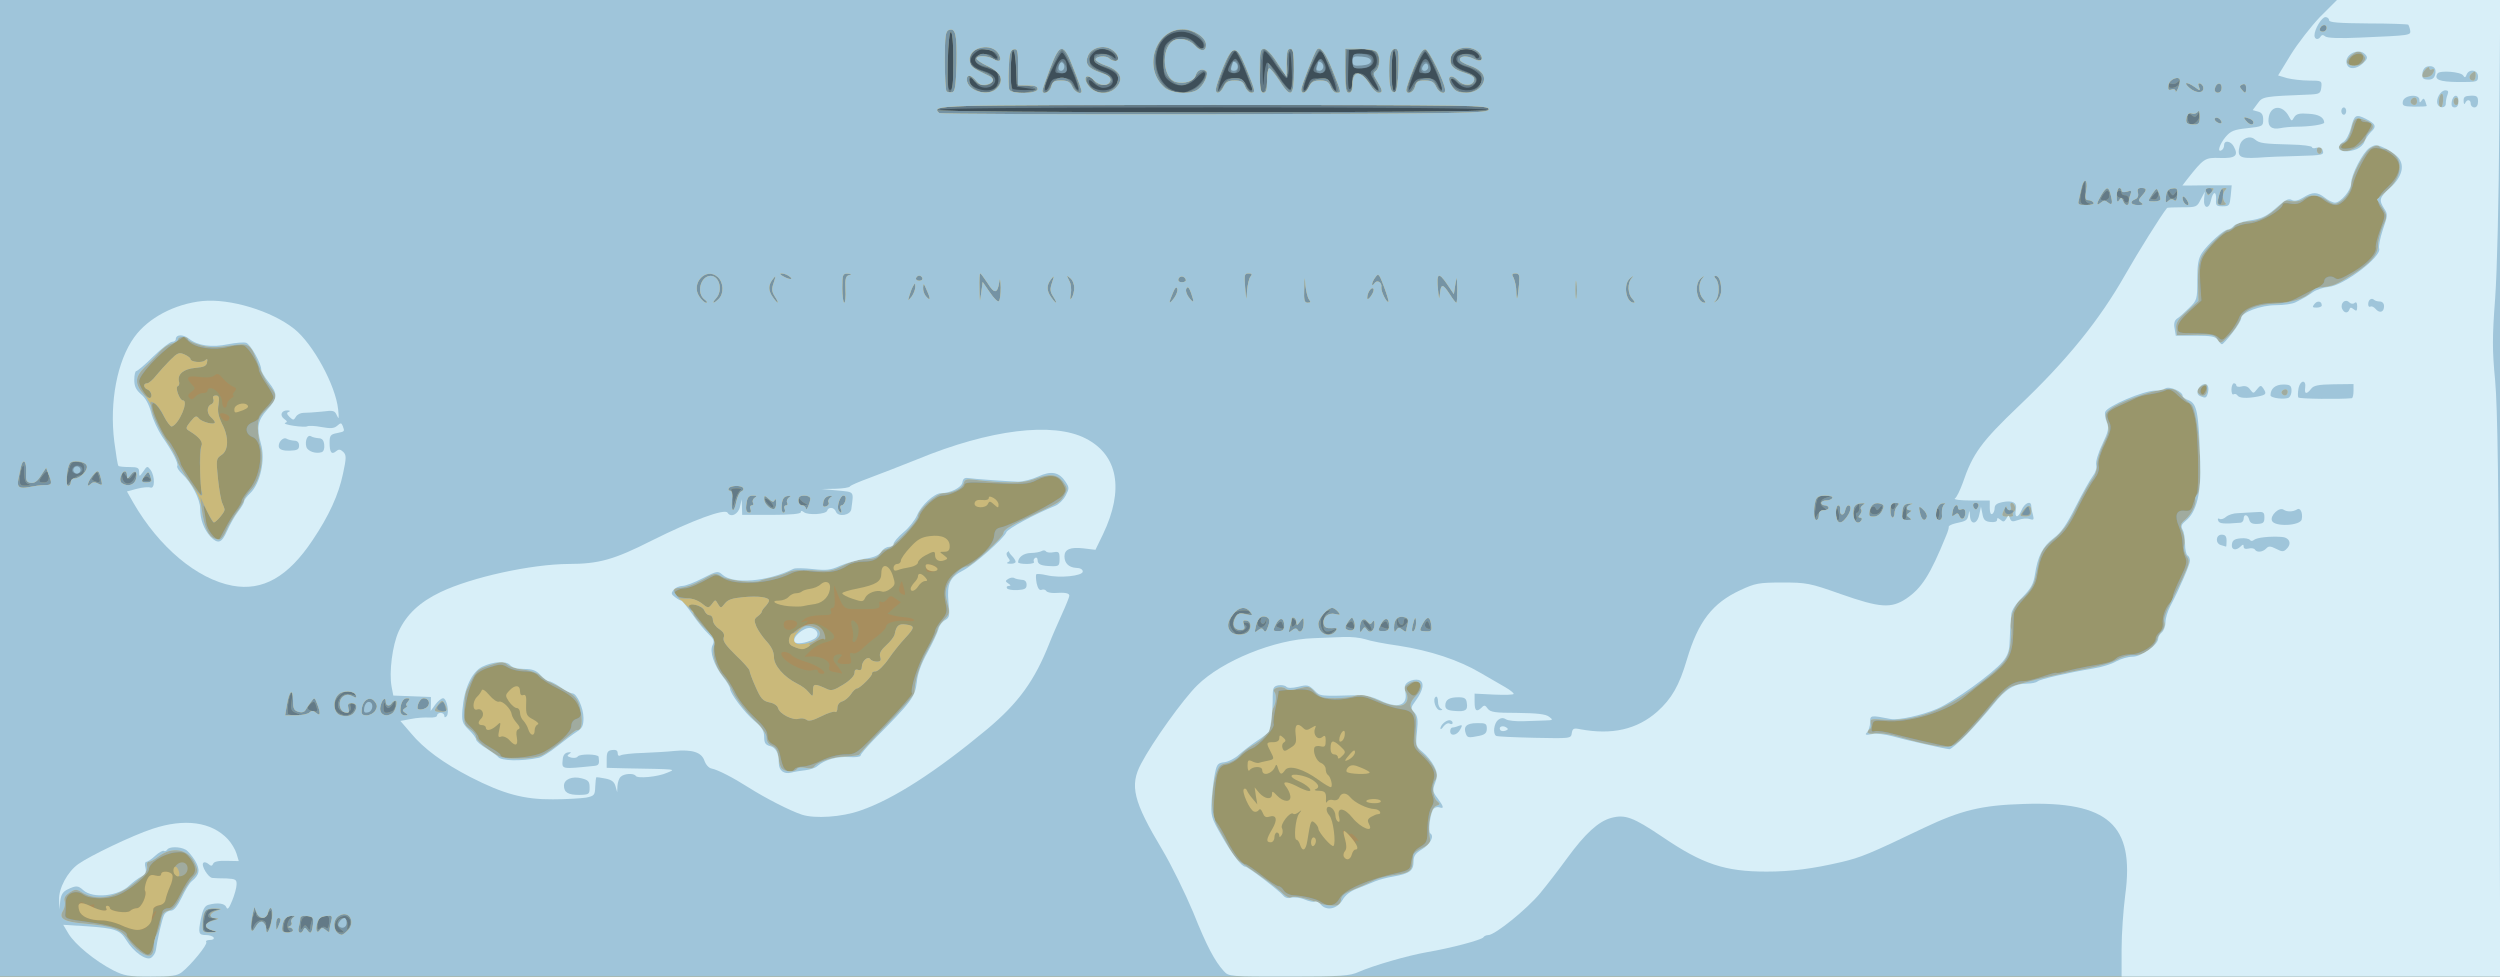 <!DOCTYPE svg PUBLIC "-//W3C//DTD SVG 20010904//EN" "http://www.w3.org/TR/2001/REC-SVG-20010904/DTD/svg10.dtd">
<svg version="1.0" xmlns="http://www.w3.org/2000/svg" width="1024px" height="400px" viewBox="0 0 10240 4000" preserveAspectRatio="xMidYMid meet">
<rect x="0" y="0" width="10240" height="4000" fill="#333333" stroke="none"/>
<g id="layer101" fill="#3e4f59" stroke="none">
<path d="M0 2000 l0 -2000 5120 0 5120 0 0 2000 0 2000 -5120 0 -5120 0 0 -2000z"/>
</g>
<g id="layer102" fill="#637a87" stroke="none">
<path d="M0 2000 l0 -2000 5120 0 5120 0 0 2000 0 2000 -5120 0 -5120 0 0 -2000z m6090 -1550 c0 -7 -380 -10 -1120 -10 -740 0 -1120 3 -1120 10 0 7 380 10 1120 10 740 0 1120 -3 1120 -10z m-1205 -85 c31 -15 60 -57 48 -69 -3 -3 -18 8 -33 24 -33 35 -76 40 -111 11 -21 -16 -24 -28 -24 -81 0 -53 3 -65 24 -81 33 -27 77 -24 105 6 26 28 36 31 36 11 0 -25 -50 -56 -90 -56 -49 0 -87 30 -100 81 -19 69 18 148 75 162 33 8 36 8 70 -8z m-980 -115 c0 -82 -3 -114 -12 -117 -10 -4 -13 24 -13 117 0 93 3 121 13 118 9 -4 12 -36 12 -118z m173 108 c16 -16 15 -55 0 -65 -7 -4 -29 -13 -48 -18 -45 -14 -50 -48 -6 -53 16 -2 33 1 39 7 20 20 30 11 12 -9 -23 -26 -59 -26 -85 0 -28 28 -12 56 40 71 42 13 57 34 39 55 -17 20 -57 17 -71 -6 -13 -21 -28 -27 -28 -11 0 34 81 56 108 29z m127 3 l-40 -6 -3 -72 c-2 -40 -7 -73 -12 -73 -11 0 -14 143 -3 153 3 4 27 6 52 6 l46 -2 -40 -6z m95 -16 c8 -21 16 -25 48 -25 32 0 41 5 51 26 6 15 14 24 17 22 8 -9 -53 -153 -66 -153 -10 0 -70 124 -70 146 0 17 11 9 20 -16z m264 9 c31 -30 17 -58 -39 -77 -28 -10 -41 -21 -43 -35 -3 -19 1 -22 30 -22 19 0 40 6 47 13 11 10 13 9 9 -3 -3 -8 -17 -19 -32 -25 -29 -10 -52 -1 -70 28 -13 21 10 46 56 61 51 17 48 65 -4 66 -10 0 -27 -9 -38 -20 -13 -13 -20 -15 -20 -7 0 36 74 51 104 21z m494 -32 c27 2 40 9 47 26 5 12 14 22 18 22 5 0 7 -3 5 -8 -1 -4 -16 -40 -31 -80 -16 -39 -33 -72 -38 -72 -11 0 -55 95 -64 137 l-6 28 16 -28 c14 -24 22 -28 53 -25z m131 -65 c5 -4 26 19 47 52 21 34 43 59 49 58 6 -2 8 -35 6 -78 -4 -89 -11 -105 -11 -26 0 32 -4 57 -10 57 -5 0 -25 -25 -45 -55 -19 -30 -39 -55 -45 -55 -6 0 -9 32 -8 83 1 65 2 71 5 27 2 -30 8 -59 12 -63z m171 87 c9 -22 15 -25 47 -22 28 2 41 9 48 26 20 46 24 20 4 -30 -11 -29 -25 -65 -31 -80 -5 -16 -15 -28 -22 -28 -10 0 -67 131 -66 153 0 15 11 6 20 -19z m180 -15 c0 -24 4 -29 25 -29 17 0 32 10 47 35 31 47 46 45 18 -2 -20 -33 -20 -38 -6 -49 23 -16 20 -61 -4 -74 -12 -6 -38 -10 -58 -8 l-37 3 -3 83 c-2 56 1 82 8 77 5 -3 10 -19 10 -36z m180 -39 c0 -47 -4 -80 -10 -80 -6 0 -10 33 -10 80 0 47 4 80 10 80 6 0 10 -33 10 -80z m119 30 c31 0 40 5 50 26 6 15 14 25 16 22 9 -9 -58 -159 -68 -155 -6 2 -24 34 -39 72 -30 73 -37 108 -12 63 12 -23 21 -28 53 -28z m215 34 c9 -8 16 -21 16 -28 0 -17 -29 -42 -60 -51 -35 -10 -50 -24 -43 -41 6 -17 70 -19 76 -1 2 6 8 8 13 4 12 -12 -24 -37 -52 -37 -30 0 -56 27 -52 54 2 14 17 26 48 37 48 18 58 32 40 54 -17 21 -46 19 -71 -6 -26 -26 -34 -20 -13 9 18 26 75 30 98 6z"/>
<path d="M4325 278 c15 -47 45 -49 45 -2 0 19 -5 24 -26 24 -22 0 -24 -3 -19 -22z"/>
<path d="M5030 287 c0 -7 7 -22 15 -33 13 -16 16 -17 25 -4 18 28 12 50 -15 50 -14 0 -25 -6 -25 -13z"/>
<path d="M5380 287 c0 -7 7 -22 15 -33 13 -16 16 -17 25 -4 18 28 12 50 -15 50 -14 0 -25 -6 -25 -13z"/>
<path d="M5540 250 c0 -28 2 -30 39 -30 27 0 41 5 45 16 10 25 -12 44 -50 44 -31 0 -34 -3 -34 -30z"/>
<path d="M5815 278 c11 -35 24 -45 35 -28 18 29 12 50 -16 50 -22 0 -24 -3 -19 -22z"/>
</g>
<g id="layer103" fill="#99966b" stroke="none">
<path d="M0 2000 l0 -2000 5120 0 5120 0 0 2000 0 2000 -5120 0 -5120 0 0 -2000z m870 1811 c-14 -4 -25 -13 -25 -21 0 -8 11 -17 25 -21 25 -7 25 -7 2 -8 -30 -1 -24 -23 9 -33 22 -6 21 -7 -6 -5 -25 2 -30 7 -37 37 -10 47 -4 60 29 59 l28 -1 -25 -7z m313 -2 c-12 -12 -6 -39 11 -51 7 -5 5 -8 -5 -8 -9 0 -19 10 -23 23 -9 36 -7 47 11 47 13 0 14 -3 6 -11z m212 -3 c-22 -16 -13 -49 12 -44 12 3 17 12 16 28 -2 21 -1 22 7 8 14 -23 1 -50 -23 -46 -40 6 -50 68 -10 68 15 0 15 -1 -2 -14z m-325 -36 c14 0 20 7 20 21 0 33 17 12 22 -26 4 -36 -5 -47 -16 -20 -8 21 -46 19 -47 -2 -1 -28 -18 16 -18 47 0 25 0 25 9 3 6 -13 18 -23 30 -23z m190 30 c5 8 10 11 10 5 0 -5 3 -21 7 -33 5 -21 3 -23 -18 -20 -18 2 -25 10 -27 33 -2 23 0 27 8 15 9 -13 11 -13 20 0z m75 0 c7 6 12 0 13 -21 2 -23 -2 -29 -17 -29 -19 0 -31 18 -31 48 0 12 3 13 12 4 7 -7 16 -8 23 -2z m-123 -880 c-20 -8 -22 -14 -17 -52 4 -30 3 -38 -3 -28 -9 13 -16 61 -13 83 1 4 13 7 29 6 26 0 26 -1 4 -9z m237 -9 c10 -18 6 -31 -10 -31 -5 0 -6 7 -3 15 8 20 -22 31 -41 15 -10 -8 -13 -21 -9 -34 9 -28 24 -37 52 -31 15 4 21 2 17 -5 -19 -31 -85 7 -85 50 0 39 61 55 79 21z m-154 -21 c-5 -17 -10 -19 -21 -9 -19 15 -18 27 4 31 23 6 25 3 17 -22z m309 24 c9 -3 16 -16 16 -28 -1 -19 -2 -19 -11 -3 -5 9 -14 17 -19 17 -5 0 -11 -8 -13 -17 -3 -11 -5 -7 -6 10 -1 28 5 32 33 21z m3497 -324 c24 -13 25 -40 2 -40 -14 0 -15 2 -5 9 10 6 10 10 -1 20 -20 16 -47 3 -47 -24 0 -29 24 -49 50 -42 11 3 20 1 20 -4 0 -14 -56 -11 -67 4 -19 24 -21 45 -7 66 17 24 27 26 55 11z m365 -6 c18 -14 18 -15 -4 -4 -12 6 -27 8 -32 5 -17 -10 -11 -63 8 -74 9 -6 12 -11 7 -11 -45 -1 -48 93 -4 99 3 1 14 -6 25 -15z m139 -30 c-23 -23 -30 -10 -8 15 10 12 19 17 21 11 2 -5 -4 -17 -13 -26z m-351 3 c-4 -13 -9 -14 -19 -4 -11 10 -10 13 4 18 20 8 23 6 15 -14z m290 -1 c-5 -13 -9 -14 -21 -4 -13 10 -13 13 4 19 23 8 25 6 17 -15z m140 0 c-5 -13 -9 -14 -21 -4 -13 10 -13 13 4 19 23 8 25 6 17 -15z m170 0 c-5 -14 -9 -15 -15 -5 -5 8 -3 17 4 21 15 9 19 4 11 -16z m-667 -11 c1 -16 1 -16 -3 -2 -3 9 -10 15 -15 11 -5 -3 -7 -10 -4 -15 4 -5 1 -9 -4 -9 -6 0 -11 9 -11 21 0 27 34 22 37 -6z m115 -7 c-9 -9 -12 -7 -12 12 0 19 3 21 12 12 9 -9 9 -15 0 -24z m457 18 c8 -10 9 -16 1 -21 -5 -3 -10 1 -10 9 0 22 -17 20 -23 -1 -4 -14 -5 -12 -6 5 -1 25 20 30 38 8z m1710 -466 c14 -1 14 -2 -1 -13 -19 -15 -12 -32 17 -40 16 -4 14 -5 -7 -6 -32 -1 -36 3 -43 60 -5 38 -4 41 6 22 7 -13 19 -23 28 -23z m63 15 c-2 -14 -6 -25 -8 -25 -2 0 -4 11 -4 25 0 14 4 25 9 25 4 0 6 -11 3 -25z m72 10 c-4 -8 -2 -15 3 -15 5 0 9 -9 9 -21 0 -19 -1 -19 -13 -3 -15 21 -17 54 -3 54 5 0 7 -7 4 -15z m205 -17 c0 -28 -2 -30 -9 -13 -12 28 -12 45 0 45 6 0 10 -15 9 -32z m134 12 c3 -11 1 -23 -4 -26 -5 -3 -9 6 -9 20 0 31 6 34 13 6z m-241 -14 c12 -17 9 -33 -3 -16 -8 11 -12 12 -16 2 -6 -15 -23 -6 -23 12 0 16 32 17 42 2z m-4547 -42 c-9 -9 -18 -14 -21 -11 -3 3 3 14 13 24 10 10 19 15 21 11 2 -4 -4 -15 -13 -24z m4604 7 c-15 -5 -22 6 -14 19 6 9 10 9 16 -1 5 -8 4 -15 -2 -18z m-4726 -53 c7 -4 0 -8 -16 -8 -20 0 -26 4 -20 12 4 7 6 26 6 43 -2 29 -2 29 8 -5 6 -19 16 -38 22 -42z m267 55 c-8 -3 -18 -11 -22 -17 -5 -7 -8 -4 -8 7 0 11 7 17 23 16 15 0 17 -2 7 -6z m-3182 -80 c-13 -3 -18 -15 -19 -46 0 -33 -2 -38 -9 -22 -5 11 -9 32 -9 48 -1 23 3 27 27 26 16 -1 20 -3 10 -6z m207 -35 c14 -2 20 -11 20 -28 0 -20 -6 -26 -27 -28 -23 -3 -28 2 -37 35 -16 57 -14 72 7 46 9 -11 26 -23 37 -25z m-125 5 c0 -28 -8 -29 -26 -5 -18 23 -17 28 6 28 14 0 20 -7 20 -23z m205 -3 c-6 -20 -7 -21 -20 -3 -12 15 -11 19 3 24 22 8 25 5 17 -21z m145 11 c15 -29 12 -39 -6 -16 -15 20 -15 20 -30 1 -14 -20 -14 -20 -14 0 0 38 32 47 50 15z m62 -3 c-9 -9 -15 -9 -24 0 -9 9 -7 12 12 12 19 0 21 -3 12 -12z m7945 -1125 c-14 -4 -18 -13 -17 -41 3 -52 -1 -62 -10 -27 -16 61 -12 75 18 74 18 -1 21 -3 9 -6z m163 -18 c0 -8 -7 -15 -15 -15 -8 0 -15 -4 -15 -10 0 -5 -4 -10 -10 -10 -5 0 -10 7 -10 15 0 8 7 15 15 15 8 0 15 5 15 10 0 6 5 10 10 10 6 0 10 -7 10 -15z m-80 -15 c0 -11 -3 -20 -8 -20 -4 0 -13 9 -20 20 -11 18 -10 20 8 20 13 0 20 -7 20 -20z m200 -2 c0 -17 -2 -18 -15 -4 -8 8 -15 16 -15 19 0 2 7 4 15 4 8 0 15 -9 15 -19z m80 -13 c0 -5 -5 -3 -10 5 -9 13 -11 13 -20 0 -8 -13 -10 -13 -10 2 0 9 6 18 13 21 12 4 27 -10 27 -28z m78 -287 c7 -7 12 -19 12 -27 0 -14 -2 -14 -9 -2 -8 12 -12 12 -25 2 -14 -12 -16 -11 -16 6 0 33 17 42 38 21z m-2898 -47 c0 -5 -7 -12 -16 -15 -20 -8 -2208 -8 -2228 0 -9 3 -16 10 -16 15 0 5 474 9 1130 9 656 0 1130 -4 1130 -9z m-2195 -199 c0 -166 -19 -162 -23 4 -2 99 0 125 10 122 10 -4 13 -36 13 -126z m175 108 c34 -34 19 -74 -32 -85 -46 -10 -61 -24 -47 -41 15 -19 38 -18 61 3 22 19 37 9 22 -15 -7 -10 -27 -18 -52 -20 -36 -3 -43 0 -53 22 -17 36 -6 52 43 68 31 11 43 20 43 34 0 30 -54 32 -77 2 l-18 -23 0 22 c0 26 35 53 67 53 13 0 32 -9 43 -20z m163 5 c-1 -5 -19 -12 -40 -15 l-38 -5 -3 -72 c-2 -40 -7 -73 -12 -73 -11 0 -14 163 -3 174 11 11 98 3 96 -9z m62 -15 c22 -43 68 -42 90 0 9 17 20 28 24 25 13 -8 -53 -170 -69 -170 -14 0 -82 154 -73 168 7 12 12 8 28 -23z m253 14 c24 -17 29 -56 10 -71 -7 -6 -30 -16 -51 -23 -27 -8 -37 -17 -35 -28 4 -22 51 -27 68 -8 14 18 30 21 30 7 0 -20 -33 -41 -64 -41 -39 0 -59 19 -54 51 3 22 10 28 63 51 40 18 39 42 -2 46 -24 2 -34 -2 -43 -18 -6 -11 -15 -18 -21 -15 -14 9 -11 23 11 45 24 24 57 26 88 4z m351 -10 c30 -25 42 -64 20 -64 -6 0 -24 14 -39 30 -34 36 -60 38 -96 6 -24 -20 -28 -31 -28 -74 0 -66 22 -92 75 -92 28 0 42 6 51 20 7 11 18 20 25 20 45 0 -2 -66 -54 -76 -97 -18 -162 86 -119 190 29 69 108 88 165 40z m151 -34 c23 0 33 6 40 24 10 28 30 43 30 24 0 -21 -62 -168 -71 -168 -11 0 -20 16 -51 93 -30 73 -28 109 3 58 14 -24 26 -31 49 -31z m132 -9 l3 -53 40 58 c22 32 45 57 50 56 14 -3 19 -172 6 -172 -14 0 -24 44 -18 75 8 46 -12 37 -49 -20 -19 -31 -41 -54 -47 -52 -13 4 -22 138 -12 165 10 27 24 -1 27 -57z m172 37 c8 -16 22 -24 44 -26 26 -3 34 1 41 21 11 29 31 45 31 25 0 -27 -63 -169 -74 -165 -15 5 -78 156 -70 169 7 11 13 6 28 -24z m176 -14 c0 -48 29 -45 70 6 38 48 52 44 25 -5 -17 -34 -17 -36 0 -55 23 -26 13 -68 -19 -76 -12 -3 -40 -4 -62 -2 l-39 3 -3 65 c-3 72 4 114 18 105 6 -3 10 -22 10 -41z m180 -44 c0 -53 -4 -90 -10 -90 -11 0 -14 162 -3 173 12 13 13 7 13 -83z m74 58 c8 -15 22 -24 43 -26 27 -3 34 2 49 30 12 22 19 28 21 17 5 -23 -54 -164 -69 -164 -15 0 -81 152 -72 167 7 11 13 6 28 -24z m254 16 c24 -17 29 -56 10 -71 -7 -6 -30 -16 -51 -23 -27 -8 -37 -17 -35 -28 4 -24 46 -27 69 -6 25 23 37 10 14 -16 -31 -35 -115 -17 -115 25 0 16 30 41 60 50 35 10 50 24 43 41 -7 19 -57 18 -73 -1 -16 -19 -30 -19 -30 -1 0 19 38 46 65 46 11 0 31 -7 43 -16z m2877 -21 c5 -14 3 -15 -6 -6 -6 6 -18 9 -25 6 -8 -3 -14 0 -14 6 0 18 37 13 45 -6z"/>
</g>
<g id="layer104" fill="#a78e5e" stroke="none">
<path d="M495 3789 c-22 -10 -57 -19 -77 -19 -50 0 -85 -15 -93 -39 -9 -29 3 -45 21 -30 7 6 21 9 29 5 9 -3 14 -2 11 3 -3 5 1 12 10 15 24 9 46 7 39 -4 -3 -5 -1 -10 4 -10 6 0 11 4 11 9 0 14 71 24 83 12 6 -6 19 -11 28 -11 18 0 43 -55 33 -72 -3 -5 0 -22 6 -39 10 -24 17 -28 36 -23 15 4 24 2 24 -5 0 -16 40 -13 46 3 3 8 -1 30 -10 48 -8 18 -16 42 -18 53 -2 11 -12 21 -23 24 -21 3 -35 18 -35 36 0 6 5 3 10 -5 5 -8 10 -11 10 -7 0 10 -32 60 -45 69 -17 13 -58 7 -100 -13z"/>
<path d="M5505 3510 c-4 -6 -2 -17 4 -24 7 -8 7 -23 1 -47 -13 -43 -13 -44 3 -30 8 6 16 9 19 6 3 -3 13 5 24 17 10 12 13 18 5 13 -10 -6 -12 -2 -6 14 3 11 2 21 -3 21 -5 0 -12 9 -15 20 -6 22 -22 26 -32 10z"/>
<path d="M3350 2749 c0 -6 -9 -8 -21 -4 -35 11 -127 -37 -129 -67 0 -13 28 -9 43 6 7 8 34 20 58 27 49 14 97 49 66 49 -9 0 -17 -5 -17 -11z"/>
<path d="M3419 2753 c-21 -3 -26 -9 -22 -23 6 -22 -34 -44 -77 -41 l-25 1 26 -26 c15 -14 42 -29 60 -33 19 -4 35 -13 36 -21 3 -19 -64 -62 -86 -57 -11 3 -8 5 6 6 12 0 27 10 33 20 12 23 13 42 3 39 -5 -2 -25 8 -46 20 -29 19 -43 22 -65 15 -43 -15 -40 -45 8 -78 44 -30 49 -37 23 -29 -15 5 -15 3 1 -10 12 -10 39 -16 68 -16 38 0 46 -3 42 -15 -4 -8 -1 -15 6 -15 9 0 11 -15 8 -52 -4 -41 -3 -47 4 -28 36 91 28 85 109 85 66 0 74 -2 71 -19 -2 -11 1 -15 8 -11 6 4 17 -1 24 -11 12 -15 15 -16 34 -2 l22 15 -28 23 -27 24 25 7 c14 4 37 7 52 8 15 1 29 5 32 10 3 4 -7 7 -22 5 -43 -6 -92 5 -92 21 0 8 -17 26 -37 41 -21 15 -49 39 -62 52 -13 13 -30 21 -38 18 -12 -5 -14 -1 -9 19 6 23 3 25 -24 25 -32 0 -37 -9 -18 -28 9 -9 8 -12 -4 -12 -25 0 -32 19 -16 38 15 17 32 43 26 41 -2 -1 -15 -4 -29 -6z m96 -153 c4 -19 2 -36 -5 -45 -20 -24 -29 -17 -20 16 5 16 6 37 3 45 -3 8 -1 14 5 14 6 0 13 -14 17 -30z"/>
<path d="M3210 2560 c0 -14 7 -20 23 -20 30 0 40 10 26 27 -18 20 -49 16 -49 -7z"/>
<path d="M3691 2431 c-9 -6 -11 -16 -5 -32 7 -24 7 -24 15 5 10 35 8 38 -10 27z"/>
<path d="M3793 2328 c-2 -19 5 -22 31 -12 23 9 20 21 -7 26 -17 3 -23 0 -24 -14z"/>
<path d="M910 1715 c-7 -9 -11 -18 -8 -20 7 -8 38 5 38 15 0 17 -18 19 -30 5z"/>
<path d="M910 1647 c0 -25 -28 -57 -48 -57 -7 0 -12 5 -12 10 0 6 -8 10 -19 10 -10 0 -24 7 -31 15 -10 12 -16 13 -24 5 -8 -8 -6 -15 8 -25 17 -13 17 -15 2 -30 -28 -29 -19 -38 30 -31 31 4 52 2 62 -6 12 -10 18 -8 36 13 12 14 30 28 40 32 15 6 16 10 6 22 -7 8 -9 15 -4 15 5 0 1 5 -8 11 -10 5 -18 17 -18 24 0 8 -4 15 -10 15 -5 0 -10 -11 -10 -23z"/>
</g>
<g id="layer105" fill="#7593a4" stroke="none">
<path d="M0 2000 l0 -2000 5120 0 5120 0 0 2000 0 2000 -5120 0 -5120 0 0 -2000z m625 1883 c6 -25 30 -117 41 -150 2 -7 12 -13 24 -13 14 0 28 -16 49 -58 16 -32 36 -64 45 -71 22 -18 20 -43 -6 -76 -19 -24 -26 -27 -63 -23 -47 6 -105 43 -105 69 0 20 -76 84 -124 104 -47 20 -116 19 -145 -1 -30 -22 -71 -5 -71 28 0 13 -1 34 -2 48 -3 23 0 24 96 37 95 13 156 34 156 53 0 15 69 80 85 80 8 0 17 -12 20 -27z m245 -72 c-14 -4 -25 -13 -25 -21 0 -8 11 -17 25 -21 25 -7 25 -7 2 -8 -30 -1 -24 -23 9 -33 22 -6 21 -7 -6 -5 -25 2 -30 7 -37 37 -10 47 -4 60 29 59 l28 -1 -25 -7z m313 -2 c-12 -12 -6 -39 11 -51 7 -5 5 -8 -5 -8 -9 0 -19 10 -23 23 -9 36 -7 47 11 47 13 0 14 -3 6 -11z m212 -3 c-22 -16 -13 -49 12 -44 12 3 17 12 16 28 -2 21 -1 22 7 8 14 -23 1 -50 -23 -46 -40 6 -50 68 -10 68 15 0 15 -1 -2 -14z m-325 -36 c14 0 20 7 20 21 0 33 17 12 22 -26 4 -36 -5 -47 -16 -20 -8 21 -46 19 -47 -2 -1 -28 -18 16 -18 47 0 25 0 25 9 3 6 -13 18 -23 30 -23z m190 30 c5 8 10 11 10 5 0 -5 3 -21 7 -33 5 -21 3 -23 -18 -20 -18 2 -25 10 -27 33 -2 23 0 27 8 15 9 -13 11 -13 20 0z m75 0 c7 6 12 0 13 -21 2 -23 -2 -29 -17 -29 -19 0 -31 18 -31 48 0 12 3 13 12 4 7 -7 16 -8 23 -2z m4151 -119 c18 -36 121 -81 249 -108 28 -6 41 -14 43 -28 7 -50 13 -61 40 -77 27 -16 29 -22 29 -78 1 -35 7 -70 16 -83 10 -16 12 -29 5 -47 -7 -17 -6 -36 2 -58 13 -38 1 -65 -53 -115 -28 -27 -29 -32 -24 -87 6 -71 -4 -89 -58 -96 -22 -3 -66 -17 -98 -31 -51 -22 -63 -23 -106 -14 -62 13 -119 6 -146 -18 -16 -15 -33 -19 -85 -16 -36 1 -64 4 -63 6 1 2 -4 31 -11 63 -8 33 -12 65 -9 72 6 16 -62 91 -90 100 -12 4 -34 19 -49 35 -16 15 -40 29 -55 31 -33 4 -43 35 -50 146 -4 56 -1 78 10 90 8 9 27 42 42 72 28 56 62 100 77 100 5 0 34 20 66 45 31 25 62 45 69 45 7 0 16 8 22 18 5 9 22 18 38 19 49 3 97 15 118 30 28 19 57 12 71 -16z m-2231 -531 c3 -5 18 -10 33 -10 15 0 50 -11 77 -25 31 -15 68 -24 96 -25 46 0 47 -1 163 -121 64 -67 114 -124 112 -128 -10 -15 24 -121 58 -179 20 -35 36 -70 36 -77 0 -7 12 -27 26 -44 23 -28 25 -35 17 -73 -15 -69 10 -114 86 -153 61 -32 109 -83 113 -120 2 -23 9 -31 28 -35 45 -9 239 -110 254 -132 14 -19 13 -24 -2 -50 -19 -33 -55 -37 -105 -12 -33 18 -57 19 -204 12 -73 -4 -93 -2 -93 9 0 14 -61 43 -91 43 -25 0 -86 55 -93 85 -6 25 -108 135 -126 135 -5 0 -20 11 -34 25 -19 19 -36 25 -68 25 -24 0 -54 7 -66 16 -37 25 -76 32 -141 25 -46 -6 -68 -4 -94 9 -86 42 -227 50 -279 16 -20 -13 -26 -13 -48 -1 -47 27 -89 45 -107 45 -10 0 -25 5 -33 10 -13 9 -13 11 0 20 8 5 29 10 46 10 17 0 43 10 58 21 26 21 28 21 42 3 14 -19 14 -19 25 0 11 18 12 18 28 -2 12 -16 31 -22 75 -26 61 -6 106 0 106 14 0 5 -7 15 -15 24 -8 8 -15 18 -15 22 0 4 -8 12 -17 19 -14 10 -15 17 -5 41 7 16 26 44 42 61 20 22 30 42 30 64 0 35 41 82 95 109 17 8 38 23 47 35 17 20 18 20 18 -7 0 -29 7 -29 57 -6 18 9 30 5 67 -18 28 -17 46 -36 46 -48 0 -12 5 -16 15 -12 10 3 15 -1 15 -13 0 -23 25 -46 35 -31 3 5 15 10 26 10 16 0 19 -5 14 -20 -4 -14 3 -27 25 -47 17 -15 32 -35 34 -43 7 -38 17 -46 46 -42 38 5 38 12 -2 55 -18 19 -49 57 -68 85 -19 28 -43 51 -53 52 -9 0 -16 3 -15 8 3 9 -50 62 -62 62 -5 0 -17 11 -25 24 -9 13 -25 26 -35 29 -12 3 -20 14 -20 27 0 11 -4 19 -9 16 -5 -4 -31 5 -57 18 -34 17 -52 22 -61 14 -7 -5 -20 -7 -31 -4 -24 8 -78 -19 -85 -43 -2 -10 -17 -21 -36 -24 -26 -6 -35 -15 -56 -63 -14 -31 -25 -61 -25 -67 0 -5 -25 -34 -56 -63 -41 -40 -54 -58 -50 -72 5 -14 -1 -24 -19 -36 -14 -9 -25 -25 -25 -36 0 -11 -6 -20 -14 -20 -8 0 -17 -9 -21 -19 -5 -17 -65 -37 -65 -22 0 3 25 37 56 75 37 45 54 74 51 87 -8 29 13 96 38 123 12 13 33 46 46 73 12 26 47 71 77 99 39 36 55 58 55 76 0 17 7 29 23 37 16 7 25 22 30 48 4 21 11 44 17 51 11 15 33 16 42 2z m-1027 -70 c59 -32 112 -81 112 -106 0 -14 8 -25 20 -29 24 -8 25 -22 5 -62 -11 -21 -35 -41 -78 -62 -35 -17 -70 -40 -80 -51 -12 -14 -29 -20 -58 -20 -22 0 -53 -7 -68 -16 -26 -15 -32 -15 -78 0 -31 10 -54 25 -60 39 -20 40 -31 81 -38 130 -6 44 -4 50 24 76 17 16 31 35 31 43 0 7 20 24 45 38 25 14 45 28 45 32 0 22 130 13 178 -12z m5820 -75 c30 -30 77 -84 106 -120 56 -70 91 -95 135 -95 14 0 50 -9 78 -19 29 -10 54 -17 56 -15 2 2 19 -1 38 -6 19 -6 59 -14 89 -20 90 -15 102 -19 120 -35 9 -8 35 -15 58 -15 42 0 102 -38 102 -65 0 -7 7 -18 16 -25 8 -7 14 -23 13 -34 -3 -27 10 -66 27 -84 8 -7 14 -20 14 -28 0 -8 14 -43 31 -77 25 -50 28 -66 20 -85 -6 -12 -11 -38 -11 -56 0 -19 -7 -50 -15 -69 -19 -46 -11 -69 23 -65 22 2 28 -2 35 -27 5 -16 12 -37 16 -45 7 -16 6 -179 -2 -265 -5 -56 -22 -105 -35 -105 -5 0 -23 -14 -41 -30 -23 -23 -36 -28 -49 -22 -9 5 -36 12 -60 16 -24 3 -51 10 -60 15 -9 5 -41 19 -69 32 -55 25 -60 33 -42 71 8 19 5 35 -20 88 -20 41 -28 72 -25 87 4 16 -2 34 -18 56 -14 17 -44 72 -68 120 -31 65 -54 97 -88 125 -50 41 -66 72 -77 145 -6 38 -17 58 -51 95 -24 25 -45 55 -45 67 -1 11 -2 47 -3 80 -3 88 -18 116 -99 180 -40 30 -83 65 -97 77 -73 62 -232 111 -331 101 -43 -4 -47 -2 -51 22 -4 20 -2 24 11 20 9 -3 44 2 76 11 56 15 208 50 230 53 6 0 34 -24 63 -54z m-6836 -85 c-20 -8 -22 -14 -17 -52 4 -30 3 -38 -3 -28 -9 13 -16 61 -13 83 1 4 13 7 29 6 26 0 26 -1 4 -9z m237 -9 c10 -18 6 -31 -10 -31 -5 0 -6 7 -3 15 8 20 -22 31 -41 15 -10 -8 -13 -21 -9 -34 9 -28 24 -37 52 -31 15 4 21 2 17 -5 -19 -31 -85 7 -85 50 0 39 61 55 79 21z m-154 -21 c-5 -17 -10 -19 -21 -9 -19 15 -18 27 4 31 23 6 25 3 17 -22z m309 24 c9 -3 16 -16 16 -28 -1 -19 -2 -19 -11 -3 -5 9 -14 17 -19 17 -5 0 -11 -8 -13 -17 -3 -11 -5 -7 -6 10 -1 28 5 32 33 21z m4206 -84 c19 -35 -2 -51 -35 -26 -16 12 -17 16 -6 30 18 21 28 20 41 -4z m-709 -240 c24 -13 25 -40 2 -40 -14 0 -15 2 -5 9 10 6 10 10 -1 20 -20 16 -47 3 -47 -24 0 -29 24 -49 50 -42 11 3 20 1 20 -4 0 -14 -56 -11 -67 4 -19 24 -21 45 -7 66 17 24 27 26 55 11z m365 -6 c18 -14 18 -15 -4 -4 -12 6 -27 8 -32 5 -17 -10 -11 -63 8 -74 9 -6 12 -11 7 -11 -45 -1 -48 93 -4 99 3 1 14 -6 25 -15z m139 -30 c-23 -23 -30 -10 -8 15 10 12 19 17 21 11 2 -5 -4 -17 -13 -26z m-351 3 c-4 -13 -9 -14 -19 -4 -11 10 -10 13 4 18 20 8 23 6 15 -14z m290 -1 c-5 -13 -9 -14 -21 -4 -13 10 -13 13 4 19 23 8 25 6 17 -15z m140 0 c-5 -13 -9 -14 -21 -4 -13 10 -13 13 4 19 23 8 25 6 17 -15z m170 0 c-5 -14 -9 -15 -15 -5 -5 8 -3 17 4 21 15 9 19 4 11 -16z m-667 -11 c1 -16 1 -16 -3 -2 -3 9 -10 15 -15 11 -5 -3 -7 -10 -4 -15 4 -5 1 -9 -4 -9 -6 0 -11 9 -11 21 0 27 34 22 37 -6z m115 -7 c-9 -9 -12 -7 -12 12 0 19 3 21 12 12 9 -9 9 -15 0 -24z m457 18 c8 -10 9 -16 1 -21 -5 -3 -10 1 -10 9 0 22 -17 20 -23 -1 -4 -14 -5 -12 -6 5 -1 25 20 30 38 8z m-4838 -388 c12 -24 32 -57 45 -74 13 -17 24 -36 24 -42 0 -6 14 -27 30 -46 55 -62 63 -198 14 -216 -32 -13 -32 -48 1 -60 14 -5 25 -14 25 -19 0 -6 14 -24 30 -41 17 -17 30 -36 30 -43 0 -7 -14 -32 -30 -56 -17 -24 -30 -50 -30 -58 0 -23 -44 -93 -62 -98 -9 -3 -37 -1 -63 6 -58 15 -132 5 -161 -22 l-21 -20 -39 26 c-63 43 -144 131 -144 157 1 21 31 68 44 68 13 0 5 -28 -9 -34 -18 -7 -20 -26 -2 -26 6 0 23 -14 36 -31 13 -16 39 -45 58 -64 30 -30 37 -33 59 -23 13 6 24 14 24 18 0 13 48 18 60 6 9 -8 11 -6 8 8 -2 15 -13 20 -48 23 -48 4 -74 26 -67 55 3 9 1 18 -5 20 -12 4 8 58 21 58 25 0 -15 97 -45 107 -5 2 -20 -18 -34 -44 -29 -55 -55 -70 -44 -26 8 34 50 119 63 127 10 7 51 82 51 96 0 8 82 132 85 127 0 -1 -2 -43 -5 -94 -3 -52 -1 -98 5 -107 9 -15 -7 -35 -50 -61 -15 -9 -15 -13 5 -38 19 -23 24 -26 34 -14 12 16 66 29 66 17 0 -4 -7 -13 -15 -20 -19 -16 -19 -46 0 -54 8 -3 12 -12 9 -21 -4 -10 0 -15 10 -15 13 0 15 7 11 38 -5 26 0 48 14 77 29 54 28 110 -2 129 -22 15 -22 18 -14 98 5 46 13 91 18 100 5 10 9 22 9 26 0 11 -35 52 -44 52 -4 0 -16 -19 -26 -42 -12 -27 -18 -34 -15 -18 2 14 7 42 10 62 5 30 34 68 52 68 1 0 12 -19 24 -42z m6548 -78 c14 -1 14 -2 -1 -13 -19 -15 -12 -32 17 -40 16 -4 14 -5 -7 -6 -32 -1 -36 3 -43 60 -5 38 -4 41 6 22 7 -13 19 -23 28 -23z m63 15 c-2 -14 -6 -25 -8 -25 -2 0 -4 11 -4 25 0 14 4 25 9 25 4 0 6 -11 3 -25z m72 10 c-4 -8 -2 -15 3 -15 5 0 9 -9 9 -21 0 -19 -1 -19 -13 -3 -15 21 -17 54 -3 54 5 0 7 -7 4 -15z m205 -17 c0 -28 -2 -30 -9 -13 -12 28 -12 45 0 45 6 0 10 -15 9 -32z m134 12 c3 -11 1 -23 -4 -26 -5 -3 -9 6 -9 20 0 31 6 34 13 6z m-241 -14 c12 -17 9 -33 -3 -16 -8 11 -12 12 -16 2 -6 -15 -23 -6 -23 12 0 16 32 17 42 2z m-4547 -42 c-9 -9 -18 -14 -21 -11 -3 3 3 14 13 24 10 10 19 15 21 11 2 -4 -4 -15 -13 -24z m4604 7 c-15 -5 -22 6 -14 19 6 9 10 9 16 -1 5 -8 4 -15 -2 -18z m-4726 -53 c7 -4 0 -8 -16 -8 -20 0 -26 4 -20 12 4 7 6 26 6 43 -2 29 -2 29 8 -5 6 -19 16 -38 22 -42z m267 55 c-8 -3 -18 -11 -22 -17 -5 -7 -8 -4 -8 7 0 11 7 17 23 16 15 0 17 -2 7 -6z m-3182 -80 c-13 -3 -18 -15 -19 -46 0 -33 -2 -38 -9 -22 -5 11 -9 32 -9 48 -1 23 3 27 27 26 16 -1 20 -3 10 -6z m207 -35 c14 -2 20 -11 20 -28 0 -20 -6 -26 -27 -28 -23 -3 -28 2 -37 35 -16 57 -14 72 7 46 9 -11 26 -23 37 -25z m-125 5 c0 -28 -8 -29 -26 -5 -18 23 -17 28 6 28 14 0 20 -7 20 -23z m205 -3 c-6 -20 -7 -21 -20 -3 -12 15 -11 19 3 24 22 8 25 5 17 -21z m145 11 c15 -29 12 -39 -6 -16 -15 20 -15 20 -30 1 -14 -20 -14 -20 -14 0 0 38 32 47 50 15z m62 -3 c-9 -9 -15 -9 -24 0 -9 9 -7 12 12 12 19 0 21 -3 12 -12z m8424 -376 c-10 -10 -29 15 -21 28 6 9 10 8 17 -4 6 -10 7 -20 4 -24z m135 -280 c13 -37 75 -62 151 -62 48 0 58 -3 113 -33 17 -9 42 -22 58 -29 15 -7 27 -18 27 -26 0 -18 28 -26 44 -13 11 9 27 3 74 -25 61 -36 99 -77 93 -103 -1 -7 7 -40 19 -72 20 -54 21 -59 6 -81 -24 -34 -20 -51 23 -91 48 -44 61 -89 34 -119 -28 -32 -79 -51 -100 -37 -19 12 -69 108 -77 150 -8 38 -44 79 -69 79 -12 0 -33 -9 -47 -20 -32 -25 -51 -25 -83 0 -18 15 -33 18 -56 14 -17 -4 -31 -2 -31 3 0 22 -91 74 -136 78 -25 2 -54 11 -63 19 -10 9 -22 16 -27 16 -16 1 -83 68 -100 102 -12 24 -15 49 -12 105 l5 74 -48 43 c-32 29 -49 52 -49 68 0 22 3 23 75 23 55 1 79 5 91 17 15 15 19 13 45 -17 16 -18 34 -47 40 -63z m-614 -469 c-14 -4 -18 -13 -17 -41 3 -52 -1 -62 -10 -27 -16 61 -12 75 18 74 18 -1 21 -3 9 -6z m163 -18 c0 -8 -7 -15 -15 -15 -8 0 -15 -4 -15 -10 0 -5 -4 -10 -10 -10 -5 0 -10 7 -10 15 0 8 7 15 15 15 8 0 15 5 15 10 0 6 5 10 10 10 6 0 10 -7 10 -15z m-80 -15 c0 -11 -3 -20 -8 -20 -4 0 -13 9 -20 20 -11 18 -10 20 8 20 13 0 20 -7 20 -20z m200 -2 c0 -17 -2 -18 -15 -4 -8 8 -15 16 -15 19 0 2 7 4 15 4 8 0 15 -9 15 -19z m80 -13 c0 -5 -5 -3 -10 5 -9 13 -11 13 -20 0 -8 -13 -10 -13 -10 2 0 9 6 18 13 21 12 4 27 -10 27 -28z m718 -181 c23 -7 85 -88 74 -98 -3 -3 -14 -6 -24 -6 -10 0 -18 -4 -18 -10 0 -27 -19 -5 -30 36 -7 25 -21 51 -32 57 -35 22 -19 34 30 21z m-640 -106 c7 -7 12 -19 12 -27 0 -14 -2 -14 -9 -2 -8 12 -12 12 -25 2 -14 -12 -16 -11 -16 6 0 33 17 42 38 21z m-2898 -47 c0 -5 -7 -12 -16 -15 -20 -8 -2208 -8 -2228 0 -9 3 -16 10 -16 15 0 5 474 9 1130 9 656 0 1130 -4 1130 -9z m-2195 -199 c0 -166 -19 -162 -23 4 -2 99 0 125 10 122 10 -4 13 -36 13 -126z m175 108 c34 -34 19 -74 -32 -85 -46 -10 -61 -24 -47 -41 15 -19 38 -18 61 3 22 19 37 9 22 -15 -7 -10 -27 -18 -52 -20 -36 -3 -43 0 -53 22 -17 36 -6 52 43 68 31 11 43 20 43 34 0 30 -54 32 -77 2 l-18 -23 0 22 c0 26 35 53 67 53 13 0 32 -9 43 -20z m163 5 c-1 -5 -19 -12 -40 -15 l-38 -5 -3 -72 c-2 -40 -7 -73 -12 -73 -11 0 -14 163 -3 174 11 11 98 3 96 -9z m62 -15 c22 -43 68 -42 90 0 9 17 20 28 24 25 13 -8 -53 -170 -69 -170 -14 0 -82 154 -73 168 7 12 12 8 28 -23z m253 14 c24 -17 29 -56 10 -71 -7 -6 -30 -16 -51 -23 -27 -8 -37 -17 -35 -28 4 -22 51 -27 68 -8 14 18 30 21 30 7 0 -20 -33 -41 -64 -41 -39 0 -59 19 -54 51 3 22 10 28 63 51 40 18 39 42 -2 46 -24 2 -34 -2 -43 -18 -6 -11 -15 -18 -21 -15 -14 9 -11 23 11 45 24 24 57 26 88 4z m351 -10 c30 -25 42 -64 20 -64 -6 0 -24 14 -39 30 -34 36 -60 38 -96 6 -24 -20 -28 -31 -28 -74 0 -66 22 -92 75 -92 28 0 42 6 51 20 7 11 18 20 25 20 45 0 -2 -66 -54 -76 -97 -18 -162 86 -119 190 29 69 108 88 165 40z m151 -34 c23 0 33 6 40 24 10 28 30 43 30 24 0 -21 -62 -168 -71 -168 -11 0 -20 16 -51 93 -30 73 -28 109 3 58 14 -24 26 -31 49 -31z m132 -9 l3 -53 40 58 c22 32 45 57 50 56 14 -3 19 -172 6 -172 -14 0 -24 44 -18 75 8 46 -12 37 -49 -20 -19 -31 -41 -54 -47 -52 -13 4 -22 138 -12 165 10 27 24 -1 27 -57z m172 37 c8 -16 22 -24 44 -26 26 -3 34 1 41 21 11 29 31 45 31 25 0 -27 -63 -169 -74 -165 -15 5 -78 156 -70 169 7 11 13 6 28 -24z m176 -14 c0 -48 29 -45 70 6 38 48 52 44 25 -5 -17 -34 -17 -36 0 -55 23 -26 13 -68 -19 -76 -12 -3 -40 -4 -62 -2 l-39 3 -3 65 c-3 72 4 114 18 105 6 -3 10 -22 10 -41z m180 -44 c0 -53 -4 -90 -10 -90 -11 0 -14 162 -3 173 12 13 13 7 13 -83z m74 58 c8 -15 22 -24 43 -26 27 -3 34 2 49 30 12 22 19 28 21 17 5 -23 -54 -164 -69 -164 -15 0 -81 152 -72 167 7 11 13 6 28 -24z m254 16 c24 -17 29 -56 10 -71 -7 -6 -30 -16 -51 -23 -27 -8 -37 -17 -35 -28 4 -24 46 -27 69 -6 25 23 37 10 14 -16 -31 -35 -115 -17 -115 25 0 16 30 41 60 50 35 10 50 24 43 41 -7 19 -57 18 -73 -1 -16 -19 -30 -19 -30 -1 0 19 38 46 65 46 11 0 31 -7 43 -16z m2877 -21 c5 -14 3 -15 -6 -6 -6 6 -18 9 -25 6 -8 -3 -14 0 -14 6 0 18 37 13 45 -6z m743 -85 c18 -18 15 -38 -6 -38 -21 0 -42 18 -42 37 0 16 32 17 48 1z"/>
<path d="M296 1931 c-3 -5 0 -13 7 -19 15 -13 42 1 33 17 -9 13 -33 15 -40 2z"/>
<path d="M4330 288 c0 -7 5 -20 10 -28 9 -13 11 -13 20 0 16 24 12 40 -10 40 -11 0 -20 -6 -20 -12z"/>
<path d="M5040 281 c0 -18 17 -38 25 -30 12 14 8 44 -7 47 -13 2 -18 -3 -18 -17z"/>
<path d="M5390 283 c0 -10 4 -24 9 -32 7 -11 11 -9 20 8 7 12 9 26 6 31 -10 17 -35 11 -35 -7z"/>
<path d="M5540 250 c0 -25 4 -30 24 -30 37 0 56 10 56 30 0 20 -19 30 -56 30 -20 0 -24 -5 -24 -30z"/>
<path d="M5820 281 c0 -25 20 -38 31 -20 15 23 10 39 -11 39 -13 0 -20 -7 -20 -19z"/>
</g>
<g id="layer106" fill="#a0ab9f" stroke="none">
<path d="M0 2000 l0 -2000 5120 0 5120 0 0 2000 0 2000 -5120 0 -5120 0 0 -2000z m625 1883 c6 -25 30 -117 41 -150 2 -7 12 -13 24 -13 14 0 28 -16 49 -58 16 -32 36 -64 45 -71 22 -18 20 -43 -6 -76 -19 -24 -26 -27 -63 -23 -47 6 -105 43 -105 69 0 20 -76 84 -124 104 -47 20 -116 19 -145 -1 -30 -22 -71 -5 -71 28 0 13 -1 34 -2 48 -3 23 0 24 96 37 95 13 156 34 156 53 0 15 69 80 85 80 8 0 17 -12 20 -27z m797 -70 c36 -32 10 -86 -31 -63 -33 17 -27 73 8 79 3 1 13 -6 23 -16z m-551 -2 c-38 -10 -37 -30 1 -38 29 -6 31 -7 10 -12 -33 -8 -32 -25 3 -32 30 -7 30 -7 -6 -8 -33 -1 -37 2 -43 30 -12 61 -9 69 27 68 29 -1 29 -2 8 -8z m204 -35 c8 4 15 16 15 27 0 35 17 6 24 -40 6 -43 -7 -61 -17 -23 -7 27 -36 25 -46 -2 l-9 -23 -6 25 c-14 63 -9 93 10 58 9 -17 20 -25 29 -22z m125 34 c0 -5 -6 -10 -12 -11 -10 0 -10 -2 0 -6 6 -2 9 -9 6 -15 -4 -6 0 -14 7 -20 10 -6 7 -8 -10 -6 -17 2 -27 11 -32 30 -4 15 -4 29 -1 32 9 10 42 7 42 -4z m43 -2 c4 -10 8 -9 16 2 13 19 19 12 23 -25 3 -26 0 -30 -24 -33 -18 -2 -28 1 -28 10 0 7 -3 23 -6 36 -7 23 10 32 19 10z m91 1 c13 11 16 11 16 0 0 -8 3 -24 7 -37 5 -21 3 -23 -22 -20 -21 2 -31 10 -36 30 -8 29 0 46 12 26 6 -9 11 -9 23 1z m-185 -41 c1 -5 -3 -8 -9 -8 -5 0 -10 12 -9 28 0 24 1 25 9 7 5 -11 9 -23 9 -27z m4337 -87 c18 -36 121 -81 249 -108 28 -6 41 -14 43 -28 7 -50 13 -61 40 -77 27 -16 29 -22 29 -78 1 -35 7 -70 16 -83 10 -16 12 -29 5 -47 -7 -17 -6 -36 2 -58 13 -38 1 -65 -53 -115 -28 -27 -29 -32 -24 -87 6 -71 -4 -89 -58 -96 -22 -3 -66 -17 -98 -31 -51 -22 -63 -23 -106 -14 -62 13 -119 6 -146 -18 -16 -15 -33 -19 -85 -16 -36 1 -64 4 -63 6 1 2 -4 31 -11 63 -8 33 -12 65 -9 72 6 16 -62 91 -90 100 -12 4 -34 19 -49 35 -16 15 -40 29 -55 31 -33 4 -43 35 -50 146 -4 56 -1 78 10 90 8 9 27 42 42 72 28 56 62 100 77 100 5 0 34 20 66 45 31 25 62 45 69 45 7 0 16 8 22 18 5 9 22 18 38 19 49 3 97 15 118 30 28 19 57 12 71 -16z m-2231 -531 c3 -5 18 -10 33 -10 15 0 50 -11 77 -25 31 -15 68 -24 96 -25 46 0 47 -1 163 -121 64 -67 114 -124 112 -128 -10 -15 24 -121 58 -179 20 -35 36 -70 36 -77 0 -7 12 -27 26 -44 23 -28 25 -35 17 -73 -15 -69 10 -114 86 -153 61 -32 109 -83 113 -120 2 -23 9 -31 28 -35 45 -9 239 -110 254 -132 14 -19 13 -24 -2 -50 -19 -33 -55 -37 -105 -12 -33 18 -57 19 -204 12 -73 -4 -93 -2 -93 9 0 14 -61 43 -91 43 -25 0 -86 55 -93 85 -6 25 -108 135 -126 135 -5 0 -20 11 -34 25 -19 19 -36 25 -68 25 -24 0 -54 7 -66 16 -37 25 -76 32 -141 25 -46 -6 -68 -4 -94 9 -86 42 -227 50 -279 16 -20 -13 -26 -13 -48 -1 -47 27 -89 45 -107 45 -10 0 -25 5 -33 10 -13 9 -13 11 0 20 8 5 29 10 46 10 17 0 43 10 58 21 26 21 28 21 42 3 14 -19 14 -19 25 0 11 18 12 18 28 -2 12 -16 31 -22 75 -26 61 -6 106 0 106 14 0 5 -7 15 -15 24 -8 8 -15 18 -15 22 0 4 -8 12 -17 19 -14 10 -15 17 -5 41 7 16 26 44 42 61 20 22 30 42 30 64 0 35 41 82 95 109 17 8 38 23 47 35 17 20 18 20 18 -7 0 -29 7 -29 57 -6 18 9 30 5 67 -18 28 -17 46 -36 46 -48 0 -12 5 -16 15 -12 10 3 15 -1 15 -13 0 -23 25 -46 35 -31 3 5 15 10 26 10 16 0 19 -5 14 -20 -4 -14 3 -27 25 -47 17 -15 32 -35 34 -43 7 -38 17 -46 46 -42 38 5 38 12 -2 55 -18 19 -49 57 -68 85 -19 28 -43 51 -53 52 -9 0 -16 3 -15 8 3 9 -50 62 -62 62 -5 0 -17 11 -25 24 -9 13 -25 26 -35 29 -12 3 -20 14 -20 27 0 11 -4 19 -9 16 -5 -4 -31 5 -57 18 -34 17 -52 22 -61 14 -7 -5 -20 -7 -31 -4 -24 8 -78 -19 -85 -43 -2 -10 -17 -21 -36 -24 -26 -6 -35 -15 -56 -63 -14 -31 -25 -61 -25 -67 0 -5 -25 -34 -56 -63 -41 -40 -54 -58 -50 -72 5 -14 -1 -24 -19 -36 -14 -9 -25 -25 -25 -36 0 -11 -6 -20 -14 -20 -8 0 -17 -9 -21 -19 -5 -17 -65 -37 -65 -22 0 3 25 37 56 75 37 45 54 74 51 87 -8 29 13 96 38 123 12 13 33 46 46 73 12 26 47 71 77 99 39 36 55 58 55 76 0 17 7 29 23 37 16 7 25 22 30 48 4 21 11 44 17 51 11 15 33 16 42 2z m-1027 -70 c59 -32 112 -81 112 -106 0 -14 8 -25 20 -29 24 -8 25 -22 5 -62 -11 -21 -35 -41 -78 -62 -35 -17 -70 -40 -80 -51 -12 -14 -29 -20 -58 -20 -22 0 -53 -7 -68 -16 -26 -15 -32 -15 -78 0 -31 10 -54 25 -60 39 -20 40 -31 81 -38 130 -6 44 -4 50 24 76 17 16 31 35 31 43 0 7 20 24 45 38 25 14 45 28 45 32 0 22 130 13 178 -12z m5820 -75 c30 -30 77 -84 106 -120 56 -70 91 -95 135 -95 14 0 50 -9 78 -19 29 -10 54 -17 56 -15 2 2 19 -1 38 -6 19 -6 59 -14 89 -20 90 -15 102 -19 120 -35 9 -8 35 -15 58 -15 42 0 102 -38 102 -65 0 -7 7 -18 16 -25 8 -7 14 -23 13 -34 -3 -27 10 -66 27 -84 8 -7 14 -20 14 -28 0 -8 14 -43 31 -77 25 -50 28 -66 20 -85 -6 -12 -11 -38 -11 -56 0 -19 -7 -50 -15 -69 -19 -46 -11 -69 23 -65 22 2 28 -2 35 -27 5 -16 12 -37 16 -45 7 -16 6 -179 -2 -265 -5 -56 -22 -105 -35 -105 -5 0 -23 -14 -41 -30 -23 -23 -36 -28 -49 -22 -9 5 -36 12 -60 16 -24 3 -51 10 -60 15 -9 5 -41 19 -69 32 -55 25 -60 33 -42 71 8 19 5 35 -20 88 -20 41 -28 72 -25 87 4 16 -2 34 -18 56 -14 17 -44 72 -68 120 -31 65 -54 97 -88 125 -50 41 -66 72 -77 145 -6 38 -17 58 -51 95 -24 25 -45 55 -45 67 -1 11 -2 47 -3 80 -3 88 -18 116 -99 180 -40 30 -83 65 -97 77 -73 62 -232 111 -331 101 -43 -4 -47 -2 -51 22 -4 20 -2 24 11 20 9 -3 44 2 76 11 56 15 208 50 230 53 6 0 34 -24 63 -54z m-6596 -89 c14 -20 8 -36 -11 -36 -15 0 -18 5 -14 21 5 17 2 20 -13 17 -25 -4 -31 -48 -9 -65 13 -9 23 -9 38 -2 15 9 18 8 15 -3 -7 -19 -53 -22 -72 -3 -25 25 -21 74 7 84 24 9 48 4 59 -13z m-184 2 c8 -8 15 -8 27 2 18 15 19 3 4 -37 -10 -27 -11 -28 -25 -8 -9 11 -19 26 -23 34 -5 8 -16 11 -30 6 -17 -5 -21 -14 -21 -48 0 -51 -15 -38 -25 21 l-7 42 44 0 c24 0 49 -5 56 -12z m269 -7 c9 -15 9 -23 -2 -37 -18 -25 -49 -8 -53 30 -3 21 1 26 20 26 13 0 29 -9 35 -19z m69 11 c14 -9 25 -52 14 -52 -5 0 -12 5 -15 10 -9 15 -25 12 -25 -6 0 -23 -17 -8 -22 21 -6 30 21 45 48 27z m54 -2 c-13 -9 -13 -11 0 -20 8 -5 11 -10 6 -10 -5 0 -3 -7 4 -15 10 -12 10 -15 -3 -15 -16 0 -27 20 -27 51 0 11 7 19 18 19 14 0 15 -2 2 -10z m163 -28 c-4 -18 -8 -20 -19 -11 -19 15 -18 27 4 31 22 6 22 6 15 -20z m-70 0 c10 -15 1 -32 -18 -32 -12 0 -25 21 -25 40 0 12 34 6 43 -8z m4057 -62 c19 -35 -2 -51 -35 -26 -16 12 -17 16 -6 30 18 21 28 20 41 -4z m-703 -238 c20 -13 20 -46 0 -50 -15 -3 -18 0 -12 17 5 17 2 21 -15 21 -26 0 -35 -22 -20 -50 9 -18 17 -20 43 -14 28 6 30 5 18 -10 -20 -24 -47 -20 -70 10 -24 30 -27 54 -9 72 13 13 47 16 65 4z m363 -6 c10 -13 7 -15 -16 -13 -20 1 -29 -3 -32 -16 -6 -28 18 -49 47 -42 21 5 23 4 12 -9 -8 -9 -18 -16 -24 -16 -19 0 -57 43 -57 65 0 41 45 60 70 31z m-294 -5 c5 9 10 7 15 -7 12 -29 10 -41 -4 -47 -21 -8 -35 5 -43 38 -6 27 -5 28 8 17 13 -10 18 -10 24 -1z m84 -18 c0 -34 -18 -37 -34 -6 -13 27 -13 28 10 28 18 0 24 -5 24 -22z m55 17 c10 17 25 1 25 -28 0 -25 -1 -25 -15 -6 -13 17 -14 17 -15 2 0 -17 -20 -27 -20 -10 0 4 -3 18 -7 32 -6 22 -5 23 9 12 11 -9 18 -10 23 -2z m230 -38 c-6 -16 -8 -15 -21 2 -18 26 -18 34 4 38 19 4 27 -14 17 -40z m54 37 c12 18 31 5 31 -22 0 -15 -3 -18 -9 -9 -6 10 -10 10 -21 -3 -15 -19 -30 -4 -30 30 0 17 2 17 10 5 8 -13 11 -13 19 -1z m91 -16 c0 -34 -18 -37 -34 -6 -13 27 -13 28 10 28 18 0 24 -5 24 -22z m54 16 c9 8 16 10 16 5 0 -5 3 -19 6 -30 4 -16 0 -23 -14 -26 -26 -7 -42 9 -42 42 0 19 3 21 9 11 8 -12 12 -12 25 -2z m56 -26 c0 -32 -5 -28 -14 10 -4 19 -3 26 4 22 5 -3 10 -18 10 -32z m62 5 c-5 -35 -17 -36 -36 0 -13 26 -13 27 13 28 24 1 27 -2 23 -28z m-4941 -390 c12 -24 32 -57 45 -74 13 -17 24 -36 24 -42 0 -6 14 -27 30 -46 55 -62 63 -198 14 -216 -32 -13 -32 -48 1 -60 14 -5 25 -14 25 -19 0 -6 14 -24 30 -41 17 -17 30 -36 30 -43 0 -7 -14 -32 -30 -56 -17 -24 -30 -50 -30 -58 0 -23 -44 -93 -62 -98 -9 -3 -37 -1 -63 6 -58 15 -132 5 -161 -22 l-21 -20 -39 26 c-63 43 -144 131 -144 157 1 21 31 68 44 68 13 0 5 -28 -9 -34 -18 -7 -20 -26 -2 -26 6 0 23 -14 36 -31 13 -16 39 -45 58 -64 30 -30 37 -33 59 -23 13 6 24 14 24 18 0 13 48 18 60 6 9 -8 11 -6 8 8 -2 15 -13 20 -48 23 -48 4 -74 26 -67 55 3 9 1 18 -5 20 -12 4 8 58 21 58 25 0 -15 97 -45 107 -5 2 -20 -18 -34 -44 -29 -55 -55 -70 -44 -26 8 34 50 119 63 127 10 7 51 82 51 96 0 8 82 132 85 127 0 -1 -2 -43 -5 -94 -3 -52 -1 -98 5 -107 9 -15 -7 -35 -50 -61 -15 -9 -15 -13 5 -38 19 -23 24 -26 34 -14 12 16 66 29 66 17 0 -4 -7 -13 -15 -20 -19 -16 -19 -46 0 -54 8 -3 12 -12 9 -21 -4 -10 0 -15 10 -15 13 0 15 7 11 38 -5 26 0 48 14 77 29 54 28 110 -2 129 -22 15 -22 18 -14 98 5 46 13 91 18 100 5 10 9 22 9 26 0 11 -35 52 -44 52 -4 0 -16 -19 -26 -42 -12 -27 -18 -34 -15 -18 2 14 7 42 10 62 5 30 34 68 52 68 1 0 12 -19 24 -42z m6643 -50 c18 -25 21 -48 7 -48 -5 0 -11 9 -13 20 -4 25 -24 22 -21 -2 2 -10 -2 -18 -7 -18 -6 0 -10 13 -10 28 0 47 19 55 44 20z m61 12 c3 -5 1 -10 -6 -10 -8 0 -9 -3 0 -13 6 -8 8 -17 4 -21 -4 -4 -1 -12 7 -17 12 -8 9 -9 -10 -7 -17 2 -26 10 -28 26 -6 41 16 69 33 42z m-175 -20 c0 -13 7 -20 20 -20 11 0 20 -4 20 -10 0 -5 -7 -10 -15 -10 -8 0 -15 -4 -15 -10 0 -5 9 -10 19 -10 11 0 23 -4 26 -10 4 -6 -8 -10 -28 -10 -27 0 -36 5 -41 23 -9 35 -7 77 4 77 6 0 10 -9 10 -20z m370 10 c-13 -9 -13 -11 0 -20 10 -6 11 -10 3 -10 -19 0 -16 -18 5 -24 10 -3 6 -4 -8 -3 -20 2 -26 8 -28 35 -3 28 0 32 20 32 19 0 20 -2 8 -10z m72 -2 c3 -7 -4 -21 -14 -30 -19 -19 -21 -16 -12 20 7 24 19 29 26 10z m62 -15 c-1 -15 3 -31 9 -36 8 -5 5 -7 -8 -5 -25 4 -36 68 -12 68 10 0 13 -9 11 -27z m96 -3 c0 -13 -5 -17 -15 -14 -8 4 -15 1 -15 -5 0 -22 -18 -11 -22 14 -4 20 -3 23 8 14 11 -9 15 -7 20 5 8 20 24 11 24 -14z m-341 -8 c9 -18 8 -24 -4 -28 -23 -9 -42 2 -47 29 -4 21 -1 24 18 23 13 0 27 -11 33 -24z m51 10 c0 -10 5 -23 12 -30 9 -9 7 -12 -8 -12 -16 0 -21 7 -21 30 0 17 4 30 9 30 4 0 8 -8 8 -18z m486 -5 c4 -4 0 -7 -8 -7 -9 0 -19 -6 -21 -12 -3 -7 -6 -3 -6 9 -1 20 19 26 35 10z m67 -7 c-3 -12 -6 -19 -7 -18 -1 2 -8 11 -15 21 -12 15 -11 17 7 17 15 0 19 -5 15 -20z m-5239 -5 c-4 -8 -1 -15 6 -15 6 0 8 -5 4 -11 -3 -6 0 -15 7 -20 11 -7 9 -9 -7 -9 -17 0 -23 7 -26 30 -5 30 -1 40 13 40 5 0 6 -7 3 -15z m140 0 c-4 -8 -1 -15 6 -15 6 0 8 -5 4 -11 -3 -6 0 -15 7 -21 11 -7 9 -8 -6 -6 -14 2 -21 12 -23 36 -2 17 1 32 7 32 6 0 8 -7 5 -15z m230 0 c-4 -8 -2 -15 4 -15 5 0 12 -9 15 -20 3 -12 0 -20 -8 -20 -14 0 -29 45 -20 60 9 15 15 12 9 -5z m-428 -31 c4 -19 13 -38 20 -41 8 -3 11 -9 8 -14 -7 -12 -51 -11 -59 1 -3 6 -1 10 5 10 8 0 11 14 8 40 -4 50 9 53 18 4z m163 3 c0 -12 -3 -16 -6 -9 -4 10 -9 9 -24 -4 -18 -16 -19 -16 -19 1 0 19 30 46 42 39 5 -3 8 -15 7 -27z m140 -14 c1 -7 -10 -13 -24 -13 -18 0 -25 5 -25 20 0 11 7 20 15 20 8 0 15 6 16 13 1 14 17 -22 18 -40z m4780 18 c-15 -5 -22 6 -14 19 6 9 10 9 16 -1 5 -8 4 -15 -2 -18z m-4705 -3 c-4 -6 0 -14 7 -20 11 -7 9 -8 -6 -6 -12 2 -21 12 -23 26 -3 16 0 20 12 16 9 -3 13 -11 10 -16z m-3211 -71 c30 0 32 -4 16 -44 l-10 -27 -21 32 c-14 23 -27 32 -42 30 -18 -3 -21 -9 -19 -45 2 -46 -13 -59 -22 -18 -3 14 -7 36 -10 49 -6 32 4 39 45 31 19 -4 47 -8 63 -8z m107 -12 c0 -8 6 -15 14 -15 25 0 58 -34 51 -53 -7 -18 -59 -24 -69 -9 -13 21 -18 92 -7 92 6 0 11 -7 11 -15z m112 6 c17 9 18 7 12 -18 -10 -40 -13 -41 -35 -14 -21 26 -27 53 -7 33 8 -8 17 -8 30 -1z m155 -19 c7 -31 -4 -40 -22 -16 -13 17 -14 17 -15 2 0 -25 -17 -22 -25 3 -5 13 -2 25 6 29 23 15 50 6 56 -18z m63 7 c0 -4 -3 -15 -6 -23 -6 -15 -8 -15 -20 1 -18 24 -17 29 6 29 11 0 20 -3 20 -7z m8416 -387 c-10 -10 -29 15 -21 28 6 9 10 8 17 -4 6 -10 7 -20 4 -24z m135 -280 c13 -37 75 -62 151 -62 48 0 58 -3 113 -33 17 -9 42 -22 58 -29 15 -7 27 -18 27 -26 0 -18 28 -26 44 -13 11 9 27 3 74 -25 61 -36 99 -77 93 -103 -1 -7 7 -40 19 -72 20 -54 21 -59 6 -81 -24 -34 -20 -51 23 -91 48 -44 61 -89 34 -119 -28 -32 -79 -51 -100 -37 -19 12 -69 108 -77 150 -8 38 -44 79 -69 79 -12 0 -33 -9 -47 -20 -32 -25 -51 -25 -83 0 -18 15 -33 18 -56 14 -17 -4 -31 -2 -31 3 0 22 -91 74 -136 78 -25 2 -54 11 -63 19 -10 9 -22 16 -27 16 -16 1 -83 68 -100 102 -12 24 -15 49 -12 105 l5 74 -48 43 c-32 29 -49 52 -49 68 0 22 3 23 75 23 55 1 79 5 91 17 15 15 19 13 45 -17 16 -18 34 -47 40 -63z m-6285 -75 c-35 -26 -17 -97 25 -97 36 0 51 60 22 92 -20 22 -11 24 11 2 22 -22 20 -67 -4 -89 -47 -43 -112 25 -76 79 9 14 22 26 28 26 7 0 4 -6 -6 -13z m288 -12 c-13 -20 -14 -31 -5 -57 10 -30 9 -31 -4 -14 -19 25 -19 46 1 74 21 30 28 28 8 -3z m289 -29 c-2 -44 1 -56 15 -59 12 -3 11 -5 -5 -6 -21 -1 -23 3 -23 59 0 33 4 60 8 60 4 0 7 -24 5 -54z m591 11 c16 24 32 40 37 37 5 -3 8 -29 8 -57 -1 -33 -4 -41 -6 -22 -7 48 -20 50 -47 6 -15 -22 -28 -41 -31 -41 -3 0 -4 28 -3 63 1 59 1 60 7 17 l6 -45 29 42z m260 18 c-13 -20 -14 -31 -5 -57 10 -30 9 -31 -4 -14 -19 25 -19 46 1 74 21 30 28 28 8 -3z m508 -33 c-3 -9 -10 -3 -18 18 -19 44 -17 50 5 21 10 -14 16 -31 13 -39z m57 19 c-8 -23 -14 -29 -19 -20 -5 7 -1 22 8 35 22 29 25 25 11 -15z m483 26 c-6 -7 -12 -33 -15 -57 -3 -42 -4 -41 -5 13 -2 47 1 57 14 57 12 0 14 -3 6 -13z m307 -52 c-20 -54 -23 -57 -35 -40 -8 10 -14 24 -14 29 0 6 4 5 9 -3 11 -17 33 -5 29 17 -2 16 23 65 29 58 2 -2 -6 -29 -18 -61z m300 8 c-2 -54 -2 -55 -8 -18 l-6 40 -29 -43 c-34 -50 -43 -43 -36 25 4 40 5 43 8 16 4 -42 12 -41 40 2 12 19 24 35 27 35 3 0 4 -26 4 -57z m488 -25 c-2 -18 -4 -6 -4 27 0 33 2 48 4 33 2 -15 2 -42 0 -60z m229 66 c-19 -19 -21 -65 -3 -84 10 -12 9 -12 -5 -1 -31 23 -19 101 15 101 5 0 1 -7 -7 -16z m290 0 c-19 -19 -21 -65 -3 -84 10 -12 9 -12 -5 -1 -31 23 -19 101 15 101 5 0 1 -7 -7 -16z m74 -34 c0 -36 -9 -60 -23 -60 -7 0 -7 4 1 12 16 16 15 70 0 88 -11 12 -10 12 5 1 9 -7 17 -26 17 -41z m-3301 -15 c0 -16 -1 -17 -8 -5 -5 8 -12 26 -16 40 -7 24 -7 24 9 5 8 -11 15 -29 15 -40z m47 14 c-12 -29 -14 -31 -15 -11 -1 13 5 29 12 36 18 21 20 12 3 -25z m604 -10 c0 -15 -7 -33 -17 -40 -15 -13 -15 -12 -4 10 8 13 10 37 7 55 -4 22 -3 27 4 16 5 -8 10 -27 10 -41z m722 -46 c8 -10 6 -13 -8 -13 -17 0 -18 6 -14 57 5 58 5 58 8 13 2 -24 8 -50 14 -57z m503 49 c-8 -8 -25 17 -25 38 0 9 6 6 16 -8 9 -13 13 -26 9 -30z m597 -19 c3 -36 1 -43 -15 -43 -14 0 -16 4 -7 19 5 11 11 37 11 58 1 43 6 28 11 -34z m-1365 -17 c-5 -16 -24 -18 -30 -4 -3 9 3 14 14 14 11 0 18 -5 16 -10z m-1627 -16 c-8 -6 -22 -10 -30 -10 -8 0 -4 6 10 13 27 15 44 12 20 -3z m548 9 c-2 -6 -8 -10 -13 -10 -5 0 -11 4 -13 10 -2 6 4 11 13 11 9 0 15 -5 13 -11z m4797 -309 c-3 -5 -13 -10 -21 -10 -13 0 -14 -8 -9 -40 8 -48 -10 -55 -20 -7 -4 17 -9 40 -11 50 -4 14 1 17 31 17 22 0 34 -4 30 -10z m60 0 c17 14 20 3 9 -37 -8 -30 -16 -29 -37 6 -21 36 -22 47 -2 31 12 -10 18 -10 30 0z m85 -4 c0 -8 3 -22 7 -31 5 -14 2 -16 -15 -10 -13 4 -22 2 -22 -4 0 -6 -4 -11 -10 -11 -5 0 -10 15 -10 33 0 23 3 28 10 17 8 -12 10 -12 16 3 8 21 24 23 24 3z m50 4 c-12 -8 -12 -11 3 -28 22 -24 21 -32 -2 -32 -14 0 -18 5 -14 20 3 12 -1 22 -11 26 -25 10 -19 24 12 24 20 0 23 -3 12 -10z m188 -10 c-14 -22 -24 -19 -15 5 4 8 11 15 17 15 6 0 6 -7 -2 -20z m147 -19 c2 -17 0 -29 -5 -26 -9 6 -19 53 -12 60 8 8 12 0 17 -34z m-256 14 c0 -5 -4 -18 -8 -29 -7 -17 -8 -16 -24 7 -21 33 -22 32 8 32 14 0 25 -4 24 -10z m56 5 c7 6 12 0 13 -21 2 -26 -1 -30 -20 -27 -17 2 -24 11 -26 33 -3 24 -1 28 9 18 8 -8 17 -9 24 -3z m155 -41 c0 -5 -7 -9 -15 -9 -9 0 -12 6 -9 15 6 15 24 11 24 -6z m578 -175 c23 -7 85 -88 74 -98 -3 -3 -14 -6 -24 -6 -10 0 -18 -4 -18 -10 0 -27 -19 -5 -30 36 -7 25 -21 51 -32 57 -35 22 -19 34 30 21z m-628 -126 c0 -21 -3 -28 -8 -20 -5 7 -16 10 -24 7 -10 -4 -17 1 -21 14 -6 25 0 31 30 31 19 0 23 -5 23 -32z m82 10 c-6 -6 -15 -8 -19 -4 -4 4 -1 11 7 16 19 12 27 3 12 -12z m138 13 c0 -5 -7 -12 -16 -15 -24 -9 -28 -7 -14 9 14 17 30 20 30 6z m-3132 -53 c3 -17 -56 -18 -1127 -18 -1153 0 -1158 0 -1124 33 3 4 511 6 1127 5 1058 -3 1121 -4 1124 -20z m-2180 -188 c2 -119 -4 -147 -32 -137 -13 5 -16 25 -16 125 0 65 3 122 7 126 4 4 14 5 23 4 12 -3 15 -24 18 -118z m166 101 c30 -33 17 -63 -36 -89 -27 -12 -48 -27 -48 -32 0 -14 46 -12 70 2 24 16 35 6 21 -20 -27 -51 -126 -29 -119 26 3 25 11 31 77 62 26 11 23 29 -5 36 -21 5 -31 2 -45 -14 -20 -25 -39 -29 -39 -7 0 48 90 74 124 36z m166 4 c0 -11 -11 -15 -40 -15 l-40 0 0 -76 c0 -66 -2 -75 -17 -72 -15 3 -19 16 -21 77 -2 41 -1 80 2 88 8 20 116 18 116 -2z m56 -10 c5 -21 12 -25 40 -25 27 0 37 5 46 25 10 23 38 35 38 18 0 -5 -14 -45 -32 -90 -42 -110 -56 -110 -97 -2 -17 44 -31 85 -31 90 0 20 30 7 36 -16z m264 5 c36 -36 19 -71 -42 -92 -20 -7 -38 -17 -40 -23 -4 -14 42 -19 55 -6 6 6 17 11 24 11 22 0 15 -29 -12 -46 -33 -22 -83 -10 -98 23 -15 34 -1 53 52 71 30 10 41 19 39 31 -5 25 -43 25 -67 0 -31 -33 -49 -11 -21 24 27 34 80 37 110 7z m331 10 c28 -15 54 -70 38 -80 -17 -11 -36 -2 -42 20 -6 22 -46 35 -80 26 -54 -13 -63 -135 -13 -168 24 -16 66 -7 90 18 24 27 46 26 46 -2 0 -30 -50 -64 -96 -64 -112 0 -163 156 -77 236 28 26 97 33 134 14z m111 -15 c9 -19 19 -25 45 -25 27 0 35 5 43 25 5 14 17 25 25 25 19 0 17 -8 -24 -108 -37 -90 -53 -89 -92 6 -16 40 -29 80 -29 88 0 23 19 16 32 -11z m178 -25 c0 -27 4 -50 9 -50 5 0 23 23 41 50 48 75 60 68 60 -40 0 -73 -3 -90 -15 -90 -12 0 -15 13 -15 58 l0 57 -38 -57 c-21 -34 -44 -58 -54 -58 -16 0 -18 11 -18 90 0 73 3 90 15 90 11 0 15 -12 15 -50z m172 25 c9 -19 19 -25 45 -25 27 0 35 5 43 25 5 14 16 25 25 25 20 0 20 2 -17 -92 -29 -72 -49 -100 -64 -85 -9 9 -64 149 -64 163 0 23 20 16 32 -11z m178 -9 c0 -59 35 -58 71 0 11 19 27 34 35 34 19 0 18 -9 -5 -47 -17 -27 -18 -33 -5 -43 17 -15 19 -61 2 -78 -7 -7 -38 -12 -70 -12 l-58 0 0 90 c0 73 3 90 15 90 10 0 15 -10 15 -34z m188 -59 c2 -70 0 -87 -12 -87 -19 0 -26 22 -26 90 0 66 7 93 24 87 7 -2 12 -37 14 -90z m68 68 c5 -21 12 -25 40 -25 27 0 37 5 46 25 12 26 39 35 37 13 -1 -31 -66 -163 -80 -166 -12 -2 -25 19 -48 75 -17 43 -31 84 -31 91 0 23 30 12 36 -13z m264 5 c36 -36 19 -71 -42 -92 -20 -7 -38 -17 -38 -23 -2 -16 30 -18 56 -4 28 15 43 5 28 -18 -28 -44 -115 -33 -122 15 -5 31 10 46 59 61 29 9 39 17 37 29 -5 25 -43 26 -66 2 -26 -28 -47 -18 -31 13 16 30 28 37 67 37 19 0 40 -8 52 -20z m2869 -28 c2 -25 -44 -9 -47 17 -3 18 0 22 12 18 9 -4 16 -1 17 6 1 14 17 -22 18 -41z m96 29 c0 -8 -6 -16 -13 -19 -8 -2 -10 2 -5 14 6 17 5 17 -17 1 -34 -24 -50 -21 -21 4 27 22 56 22 56 0z m75 -2 c0 -24 -23 -21 -28 4 -2 10 3 17 12 17 10 0 16 -9 16 -21z m100 1 c0 -13 -5 -18 -15 -14 -12 5 -13 10 -4 20 15 19 19 18 19 -6z m468 -102 c18 -18 15 -38 -6 -38 -21 0 -42 18 -42 37 0 16 32 17 48 1z m-138 -144 c0 -17 -22 -14 -28 4 -2 7 3 12 12 12 9 0 16 -7 16 -16z"/>
<path d="M714 3575 c-4 -9 0 -23 9 -32 21 -21 49 -9 45 19 -4 28 -45 38 -54 13z"/>
<path d="M3253 2650 c-34 -14 -28 -44 15 -73 40 -28 76 -28 100 1 12 16 18 51 6 39 -4 -3 -23 5 -43 18 -39 27 -45 28 -78 15z"/>
</g>
<g id="layer107" fill="#cab97a" stroke="none">
<path d="M0 2000 l0 -2000 5120 0 5120 0 0 2000 0 2000 -5120 0 -5120 0 0 -2000z m630 1878 c0 -16 5 -39 12 -51 6 -12 14 -38 17 -57 5 -26 12 -36 31 -40 18 -4 32 -21 50 -57 14 -28 36 -63 49 -77 22 -23 23 -28 11 -56 -26 -63 -94 -76 -153 -30 -14 11 -31 20 -37 20 -7 0 -10 8 -7 19 3 15 -8 31 -44 61 -81 68 -162 84 -226 44 -20 -13 -26 -12 -48 2 -17 11 -24 22 -20 35 3 10 0 27 -6 38 -21 33 2 47 88 54 114 10 149 22 177 64 29 42 73 74 92 66 8 -3 14 -18 14 -35z m792 -65 c36 -32 10 -86 -31 -63 -33 17 -27 73 8 79 3 1 13 -6 23 -16z m-551 -2 c-37 -10 -36 -29 1 -40 26 -7 28 -9 10 -10 -30 -1 -24 -23 9 -32 20 -6 18 -7 -12 -8 -39 -1 -49 12 -49 72 0 24 3 27 33 26 29 -1 29 -2 8 -8z m204 -35 c8 4 15 16 15 27 0 35 17 6 24 -40 6 -43 -7 -61 -17 -23 -7 27 -36 25 -46 -2 l-9 -23 -6 25 c-14 63 -9 93 10 58 9 -17 20 -25 29 -22z m125 34 c0 -5 -6 -10 -12 -11 -10 0 -10 -2 0 -6 6 -2 9 -9 6 -15 -4 -6 0 -14 7 -20 10 -6 7 -8 -10 -6 -17 2 -27 11 -32 30 -4 15 -4 29 -1 32 9 10 42 7 42 -4z m43 -2 c4 -10 8 -9 16 2 13 19 19 12 23 -25 3 -26 0 -30 -24 -33 -18 -2 -28 1 -28 10 0 7 -3 23 -6 36 -7 23 10 32 19 10z m91 1 c13 11 16 11 16 0 0 -8 3 -24 7 -37 5 -21 3 -23 -22 -20 -21 2 -31 10 -36 30 -8 29 0 46 12 26 6 -9 11 -9 23 1z m-185 -41 c1 -5 -3 -8 -9 -8 -5 0 -10 12 -9 28 0 24 1 25 9 7 5 -11 9 -23 9 -27z m4343 -79 c3 -23 11 -29 73 -54 22 -9 51 -23 65 -30 14 -7 48 -16 75 -20 63 -8 77 -16 80 -46 1 -13 3 -30 4 -37 0 -7 17 -20 37 -29 31 -15 35 -21 30 -45 -10 -49 5 -119 26 -127 18 -6 18 -8 4 -20 -18 -15 -22 -71 -6 -87 16 -16 -5 -62 -46 -100 -37 -33 -39 -42 -34 -121 2 -28 -2 -49 -12 -60 -17 -20 -14 -37 13 -64 41 -41 10 -79 -36 -45 -15 11 -17 17 -8 28 7 8 10 24 7 35 -9 32 -50 32 -123 0 -53 -24 -69 -27 -88 -18 -13 6 -51 11 -84 11 -51 0 -63 -4 -84 -26 -22 -24 -26 -24 -65 -14 -28 8 -45 8 -54 1 -17 -14 -59 -2 -46 13 10 12 7 47 -5 67 -4 6 -7 27 -7 47 0 41 -31 82 -83 109 -16 9 -37 26 -48 39 -10 13 -33 26 -51 30 -30 5 -35 11 -47 52 -22 84 -18 161 10 212 15 25 35 63 46 84 11 21 29 45 40 53 11 8 52 36 90 63 39 27 80 59 91 71 13 12 27 18 34 14 11 -7 66 5 115 25 11 5 34 9 52 9 25 1 32 -4 35 -20z m-2227 -540 c4 -6 19 -7 35 -4 16 4 31 2 35 -5 12 -19 76 -40 131 -42 30 -1 54 -5 54 -8 0 -3 51 -58 114 -123 62 -65 113 -124 112 -130 -3 -39 21 -117 55 -177 21 -38 39 -75 39 -82 0 -6 12 -24 26 -39 24 -25 25 -29 14 -69 -9 -33 -9 -49 1 -74 16 -36 57 -75 80 -76 18 0 149 -120 149 -136 0 -14 23 -28 120 -74 117 -56 113 -54 130 -83 13 -24 13 -28 -6 -54 -25 -32 -55 -35 -122 -9 -42 16 -120 16 -243 1 -30 -4 -38 -1 -42 15 -5 21 -44 40 -82 40 -29 0 -105 69 -105 95 0 21 -111 135 -131 135 -8 0 -20 9 -27 20 -9 15 -23 20 -55 20 -26 0 -61 10 -92 26 -45 23 -58 25 -126 20 -52 -3 -83 -1 -101 8 -13 7 -42 16 -64 21 -21 4 -43 10 -49 13 -18 12 -130 0 -158 -16 -26 -16 -30 -16 -76 11 -44 24 -73 34 -108 36 -17 1 -17 27 -1 37 7 4 26 7 44 6 19 -2 41 6 58 19 26 21 28 21 42 3 14 -19 14 -19 25 0 11 18 12 18 28 -2 12 -16 31 -22 75 -26 61 -6 106 0 106 14 0 5 -7 15 -15 24 -8 8 -15 18 -15 22 0 4 -8 12 -17 19 -14 10 -15 17 -5 41 7 16 26 44 42 61 20 22 30 42 30 64 0 35 41 82 95 109 17 8 38 23 47 35 17 20 18 20 18 -7 0 -29 7 -29 57 -6 18 9 30 5 67 -18 28 -17 46 -36 46 -48 0 -12 5 -16 15 -12 10 3 15 -1 15 -13 0 -23 25 -46 35 -31 3 5 15 10 26 10 16 0 19 -5 14 -20 -4 -14 3 -27 25 -47 17 -15 32 -35 34 -43 7 -38 17 -46 46 -42 38 5 38 12 -2 55 -18 19 -49 57 -68 85 -19 28 -43 51 -53 52 -9 0 -16 3 -15 8 3 9 -50 62 -62 62 -5 0 -17 11 -25 24 -9 13 -25 26 -35 29 -12 3 -20 14 -20 27 0 11 -4 19 -9 16 -5 -4 -31 5 -57 18 -34 17 -52 22 -61 14 -7 -5 -20 -7 -31 -4 -24 8 -78 -19 -85 -43 -2 -10 -17 -21 -36 -24 -26 -6 -35 -15 -56 -63 -14 -31 -25 -61 -25 -67 0 -5 -25 -34 -56 -63 -41 -40 -54 -58 -50 -72 5 -14 -1 -24 -19 -36 -14 -9 -25 -25 -25 -36 0 -11 -6 -20 -14 -20 -8 0 -17 -9 -21 -19 -7 -22 -65 -35 -65 -14 0 7 5 13 10 13 6 0 10 5 10 10 0 11 18 33 62 79 22 23 27 35 22 59 -8 37 10 92 39 124 12 13 31 43 42 68 11 24 46 69 77 101 38 37 58 65 58 80 0 16 8 28 23 34 15 7 23 20 25 45 2 19 8 41 14 47 13 16 54 17 63 2z m-1040 -58 c17 -9 48 -31 70 -49 60 -50 63 -52 73 -52 16 0 19 -43 8 -90 -11 -45 -25 -58 -116 -102 -14 -6 -35 -20 -47 -31 -12 -11 -43 -22 -70 -24 -26 -3 -56 -12 -66 -21 -15 -14 -22 -13 -71 3 -56 19 -55 19 -96 105 -4 9 -8 43 -9 77 -1 56 1 64 24 79 14 9 25 24 25 33 0 9 24 33 53 53 48 33 57 36 122 35 44 0 81 -6 100 -16z m5829 -83 c28 -29 75 -83 105 -120 29 -36 65 -71 80 -76 40 -14 148 -41 231 -58 144 -28 175 -37 205 -54 17 -10 47 -18 67 -17 40 1 82 -28 94 -67 4 -11 13 -26 21 -34 7 -8 11 -23 8 -33 -4 -11 4 -39 19 -66 13 -27 39 -78 56 -115 29 -63 30 -70 16 -90 -9 -13 -13 -31 -10 -45 4 -13 1 -37 -6 -54 -12 -28 -11 -32 12 -52 24 -21 45 -63 40 -81 -2 -4 2 -14 8 -21 28 -33 5 -351 -26 -370 -9 -5 -28 -23 -42 -38 -23 -25 -31 -27 -71 -22 -59 8 -185 54 -216 80 -23 18 -24 23 -14 56 10 31 8 41 -15 87 -14 28 -26 67 -26 85 0 20 -9 46 -21 61 -11 14 -40 66 -64 114 -32 67 -55 98 -93 130 -42 35 -51 49 -61 94 -6 29 -13 61 -16 72 -7 29 -33 64 -59 82 -24 15 -51 97 -39 117 3 5 2 34 -2 64 -8 64 -25 85 -140 173 -130 101 -261 148 -381 138 -50 -4 -55 -3 -51 14 3 10 1 21 -4 24 -20 12 -7 23 20 18 16 -3 55 2 87 11 86 26 164 43 203 44 28 1 42 -8 85 -51z m-6602 -92 c14 -20 8 -36 -11 -36 -15 0 -18 5 -14 21 5 17 2 20 -13 17 -25 -4 -31 -48 -9 -65 13 -9 23 -9 38 -2 15 9 18 8 15 -3 -7 -19 -53 -22 -72 -3 -25 25 -21 74 7 84 24 9 48 4 59 -13z m-184 2 c8 -8 15 -8 27 2 18 15 19 3 4 -37 -10 -27 -11 -28 -25 -8 -9 11 -19 26 -23 34 -5 8 -16 11 -30 6 -17 -5 -21 -14 -21 -48 0 -51 -15 -38 -25 21 l-7 42 44 0 c24 0 49 -5 56 -12z m269 -7 c9 -15 9 -23 -2 -37 -18 -25 -49 -8 -53 30 -3 21 1 26 20 26 13 0 29 -9 35 -19z m69 11 c14 -9 25 -52 14 -52 -5 0 -12 5 -15 10 -9 15 -25 12 -25 -6 0 -23 -17 -8 -22 21 -6 30 21 45 48 27z m54 -2 c-13 -9 -13 -11 0 -20 8 -5 11 -10 6 -10 -5 0 -3 -7 4 -15 10 -12 10 -15 -3 -15 -16 0 -27 20 -27 51 0 11 7 19 18 19 14 0 15 -2 2 -10z m170 -14 c0 -6 -5 -18 -10 -26 -8 -13 -11 -12 -24 5 -21 27 -20 30 9 31 14 1 25 -3 25 -10z m-77 -14 c10 -15 1 -32 -18 -32 -12 0 -25 21 -25 40 0 12 34 6 43 -8z m3354 -300 c20 -13 20 -46 0 -50 -15 -3 -18 0 -12 17 5 17 2 21 -15 21 -26 0 -35 -22 -20 -50 9 -18 17 -20 43 -14 28 6 30 5 18 -10 -20 -24 -47 -20 -70 10 -24 30 -27 54 -9 72 13 13 47 16 65 4z m363 -6 c10 -13 7 -15 -16 -13 -20 1 -29 -3 -32 -16 -6 -28 18 -49 47 -42 21 5 23 4 12 -9 -8 -9 -18 -16 -24 -16 -19 0 -57 43 -57 65 0 41 45 60 70 31z m-294 -5 c5 9 10 7 15 -7 12 -29 10 -41 -4 -47 -21 -8 -35 5 -43 38 -6 27 -5 28 8 17 13 -10 18 -10 24 -1z m84 -18 c0 -34 -18 -37 -34 -6 -13 27 -13 28 10 28 18 0 24 -5 24 -22z m55 17 c10 17 25 1 25 -28 0 -25 -1 -25 -15 -6 -13 17 -14 17 -15 2 0 -17 -20 -27 -20 -10 0 4 -3 18 -7 32 -6 22 -5 23 9 12 11 -9 18 -10 23 -2z m230 -38 c-6 -16 -8 -15 -21 2 -18 26 -18 34 4 38 19 4 27 -14 17 -40z m54 37 c12 18 31 5 31 -22 0 -15 -3 -18 -9 -9 -6 10 -10 10 -21 -3 -15 -19 -30 -4 -30 30 0 17 2 17 10 5 8 -13 11 -13 19 -1z m91 -16 c0 -34 -18 -37 -34 -6 -13 27 -13 28 10 28 18 0 24 -5 24 -22z m54 16 c9 8 16 10 16 5 0 -5 3 -19 6 -30 4 -16 0 -23 -14 -26 -26 -7 -42 9 -42 42 0 19 3 21 9 11 8 -12 12 -12 25 -2z m56 -26 c0 -32 -5 -28 -14 10 -4 19 -3 26 4 22 5 -3 10 -18 10 -32z m62 5 c-5 -35 -17 -36 -36 0 -13 26 -13 27 13 28 24 1 27 -2 23 -28z m-4936 -384 c8 -19 28 -54 44 -76 17 -23 30 -46 30 -52 0 -5 13 -24 29 -41 35 -35 53 -118 38 -175 -6 -19 -10 -54 -11 -77 0 -35 5 -47 37 -78 44 -42 45 -54 12 -93 -13 -16 -33 -53 -45 -83 -34 -94 -36 -95 -121 -83 -58 9 -84 8 -121 -3 -27 -8 -48 -18 -48 -23 0 -6 -9 -10 -20 -10 -11 0 -20 4 -20 9 0 5 -10 13 -22 17 -24 7 -42 20 -66 49 -9 10 -32 33 -50 50 -18 18 -32 41 -32 55 0 23 35 70 52 70 14 0 9 -28 -7 -34 -18 -7 -20 -26 -2 -26 6 0 23 -14 36 -31 13 -16 39 -45 58 -64 30 -30 37 -33 59 -23 13 6 24 14 24 18 0 13 48 18 60 6 9 -8 11 -6 8 8 -2 15 -13 20 -48 23 -48 4 -74 26 -67 55 3 9 1 18 -5 20 -12 4 8 58 21 58 26 0 -15 97 -45 107 -5 2 -20 -17 -32 -41 -11 -25 -30 -50 -40 -55 -18 -10 -19 -8 -12 22 11 45 30 85 63 133 16 23 34 56 40 75 14 39 88 148 101 149 4 0 6 -6 3 -14 -9 -22 -10 -169 -2 -189 7 -17 -9 -37 -50 -62 -15 -9 -15 -13 5 -38 19 -23 24 -26 34 -14 12 16 66 29 66 17 0 -4 -7 -13 -15 -20 -19 -16 -19 -46 0 -54 8 -3 12 -12 9 -21 -4 -10 0 -15 10 -15 13 0 15 7 11 38 -5 26 0 48 14 77 29 54 28 110 -2 129 -22 15 -22 18 -14 98 5 46 13 91 18 100 5 10 9 22 9 26 0 11 -35 52 -44 52 -3 0 -17 -24 -31 -52 l-24 -53 5 45 c11 91 32 129 72 130 7 0 20 -16 28 -36z m6638 -56 c18 -25 21 -48 7 -48 -5 0 -11 9 -13 20 -4 25 -24 22 -21 -2 2 -10 -2 -18 -7 -18 -6 0 -10 13 -10 28 0 47 19 55 44 20z m61 12 c3 -5 1 -10 -6 -10 -8 0 -9 -3 0 -13 6 -8 8 -17 4 -21 -4 -4 -1 -12 7 -17 12 -8 9 -9 -10 -7 -17 2 -26 10 -28 26 -6 41 16 69 33 42z m-175 -20 c0 -13 7 -20 20 -20 11 0 20 -4 20 -10 0 -5 -7 -10 -15 -10 -8 0 -15 -4 -15 -10 0 -5 9 -10 19 -10 11 0 23 -4 26 -10 4 -6 -8 -10 -28 -10 -27 0 -36 5 -41 23 -9 35 -7 77 4 77 6 0 10 -9 10 -20z m370 10 c-13 -9 -13 -11 0 -20 10 -6 11 -10 3 -10 -19 0 -16 -18 5 -24 10 -3 6 -4 -8 -3 -20 2 -26 8 -28 35 -3 28 0 32 20 32 19 0 20 -2 8 -10z m72 -2 c3 -7 -4 -21 -14 -30 -19 -19 -21 -16 -12 20 7 24 19 29 26 10z m62 -15 c-1 -15 3 -31 9 -36 8 -5 5 -7 -8 -5 -25 4 -36 68 -12 68 10 0 13 -9 11 -27z m96 -3 c0 -13 -5 -17 -15 -14 -8 4 -15 1 -15 -5 0 -22 -18 -11 -22 14 -4 20 -3 23 8 14 11 -9 15 -7 20 5 8 20 24 11 24 -14z m-341 -8 c9 -18 8 -24 -4 -28 -23 -9 -42 2 -47 29 -4 21 -1 24 18 23 13 0 27 -11 33 -24z m51 10 c0 -10 5 -23 12 -30 9 -9 7 -12 -8 -12 -16 0 -21 7 -21 30 0 17 4 30 9 30 4 0 8 -8 8 -18z m485 8 c-3 -5 -1 -11 4 -15 11 -6 3 -35 -10 -35 -4 0 -6 7 -3 15 4 8 1 15 -5 15 -6 0 -11 -6 -12 -12 0 -7 -4 -4 -9 7 -13 29 -12 30 15 31 14 1 23 -2 20 -6z m75 -18 c0 -27 -17 -25 -36 4 -12 17 -11 19 11 19 20 0 25 -5 25 -23z m-5246 -7 c-4 -8 -1 -15 6 -15 6 0 8 -5 4 -11 -3 -6 0 -15 7 -20 11 -7 9 -9 -7 -9 -17 0 -23 7 -26 30 -5 30 -1 40 13 40 5 0 6 -7 3 -15z m140 0 c-4 -8 -1 -15 6 -15 6 0 8 -5 4 -11 -3 -6 0 -15 7 -21 11 -7 9 -8 -6 -6 -14 2 -21 12 -23 36 -2 17 1 32 7 32 6 0 8 -7 5 -15z m230 0 c-4 -8 -2 -15 4 -15 5 0 12 -9 15 -20 3 -12 0 -20 -8 -20 -14 0 -29 45 -20 60 9 15 15 12 9 -5z m-428 -31 c4 -19 13 -38 20 -41 8 -3 11 -9 8 -14 -7 -12 -51 -11 -59 1 -3 6 -1 10 5 10 8 0 11 14 8 40 -4 50 9 53 18 4z m163 3 c0 -12 -3 -16 -6 -9 -4 10 -9 9 -24 -4 -18 -16 -19 -16 -19 1 0 19 30 46 42 39 5 -3 8 -15 7 -27z m140 -14 c1 -7 -10 -13 -24 -13 -18 0 -25 5 -25 20 0 11 7 20 15 20 8 0 15 6 16 13 1 14 17 -22 18 -40z m4780 18 c-15 -5 -22 6 -14 19 6 9 10 9 16 -1 5 -8 4 -15 -2 -18z m-4705 -3 c-4 -6 0 -14 7 -20 11 -7 9 -8 -6 -6 -12 2 -21 12 -23 26 -3 16 0 20 12 16 9 -3 13 -11 10 -16z m-3211 -71 c30 0 32 -4 16 -44 l-10 -27 -21 32 c-14 23 -27 32 -42 30 -18 -3 -21 -9 -19 -45 2 -46 -13 -59 -22 -18 -3 14 -7 36 -10 49 -6 32 4 39 45 31 19 -4 47 -8 63 -8z m107 -12 c0 -8 6 -15 14 -15 25 0 58 -34 51 -53 -7 -18 -59 -24 -69 -9 -13 21 -18 92 -7 92 6 0 11 -7 11 -15z m112 6 c17 9 18 7 12 -18 -10 -40 -13 -41 -35 -14 -21 26 -27 53 -7 33 8 -8 17 -8 30 -1z m155 -19 c7 -31 -4 -40 -22 -16 -13 17 -14 17 -15 2 0 -25 -17 -22 -25 3 -5 13 -2 25 6 29 23 15 50 6 56 -18z m63 7 c0 -4 -3 -15 -6 -23 -6 -15 -8 -15 -20 1 -18 24 -17 29 6 29 11 0 20 -3 20 -7z m8420 -374 c0 -23 -2 -24 -20 -15 -21 11 -25 22 -13 33 15 16 33 6 33 -18z m330 10 c0 -9 -6 -12 -15 -9 -8 4 -12 10 -9 15 8 14 24 10 24 -6z m-194 -296 c17 -41 59 -61 141 -65 65 -3 122 -21 146 -45 10 -11 25 -20 35 -21 58 -5 69 -10 142 -56 71 -45 100 -79 100 -118 0 -18 9 -51 19 -75 20 -44 20 -44 -1 -78 l-22 -34 42 -37 c54 -49 67 -108 32 -145 -13 -14 -31 -25 -41 -25 -10 0 -21 -5 -24 -10 -4 -7 -16 -4 -34 6 -27 16 -81 117 -81 152 0 23 -25 59 -51 72 -15 9 -26 7 -48 -10 -34 -24 -70 -26 -97 -5 -12 9 -31 12 -51 9 -18 -4 -33 -2 -33 3 0 5 -20 24 -45 43 -34 25 -57 35 -92 37 -29 1 -52 8 -59 18 -6 8 -16 15 -23 15 -19 0 -98 78 -114 113 -10 21 -15 58 -14 106 l2 74 -47 42 c-38 34 -46 48 -44 70 l3 28 76 -2 c67 -2 78 0 89 18 12 20 13 20 46 -12 19 -17 40 -48 48 -68z m-6290 -82 c-35 -26 -17 -97 25 -97 36 0 51 60 22 92 -20 22 -11 24 11 2 22 -22 20 -67 -4 -89 -47 -43 -112 25 -76 79 9 14 22 26 28 26 7 0 4 -6 -6 -13z m288 -12 c-13 -20 -14 -31 -5 -57 10 -30 9 -31 -4 -14 -19 25 -19 46 1 74 21 30 28 28 8 -3z m289 -29 c-2 -44 1 -56 15 -59 12 -3 11 -5 -5 -6 -21 -1 -23 3 -23 59 0 33 4 60 8 60 4 0 7 -24 5 -54z m591 11 c16 24 32 40 37 37 5 -3 8 -29 8 -57 -1 -33 -4 -41 -6 -22 -7 48 -20 50 -47 6 -15 -22 -28 -41 -31 -41 -3 0 -4 28 -3 63 1 59 1 60 7 17 l6 -45 29 42z m260 18 c-13 -20 -14 -31 -5 -57 10 -30 9 -31 -4 -14 -19 25 -19 46 1 74 21 30 28 28 8 -3z m508 -33 c-3 -9 -10 -3 -18 18 -19 44 -17 50 5 21 10 -14 16 -31 13 -39z m57 19 c-8 -23 -14 -29 -19 -20 -5 7 -1 22 8 35 22 29 25 25 11 -15z m483 26 c-6 -7 -12 -33 -15 -57 -3 -42 -4 -41 -5 13 -2 47 1 57 14 57 12 0 14 -3 6 -13z m307 -52 c-20 -54 -23 -57 -35 -40 -8 10 -14 24 -14 29 0 6 4 5 9 -3 11 -17 33 -5 29 17 -2 16 23 65 29 58 2 -2 -6 -29 -18 -61z m300 8 c-2 -54 -2 -55 -8 -18 l-6 40 -29 -43 c-34 -50 -43 -43 -36 25 4 40 5 43 8 16 4 -42 12 -41 40 2 12 19 24 35 27 35 3 0 4 -26 4 -57z m488 -25 c-2 -18 -4 -6 -4 27 0 33 2 48 4 33 2 -15 2 -42 0 -60z m229 66 c-19 -19 -21 -65 -3 -84 10 -12 9 -12 -5 -1 -31 23 -19 101 15 101 5 0 1 -7 -7 -16z m290 0 c-19 -19 -21 -65 -3 -84 10 -12 9 -12 -5 -1 -31 23 -19 101 15 101 5 0 1 -7 -7 -16z m74 -34 c0 -36 -9 -60 -23 -60 -7 0 -7 4 1 12 16 16 15 70 0 88 -11 12 -10 12 5 1 9 -7 17 -26 17 -41z m-3301 -15 c0 -16 -1 -17 -8 -5 -5 8 -12 26 -16 40 -7 24 -7 24 9 5 8 -11 15 -29 15 -40z m47 14 c-12 -29 -14 -31 -15 -11 -1 13 5 29 12 36 18 21 20 12 3 -25z m604 -10 c0 -15 -7 -33 -17 -40 -15 -13 -15 -12 -4 10 8 13 10 37 7 55 -4 22 -3 27 4 16 5 -8 10 -27 10 -41z m722 -46 c8 -10 6 -13 -8 -13 -17 0 -18 6 -14 57 5 58 5 58 8 13 2 -24 8 -50 14 -57z m503 49 c-8 -8 -25 17 -25 38 0 9 6 6 16 -8 9 -13 13 -26 9 -30z m597 -19 c3 -36 1 -43 -15 -43 -14 0 -16 4 -7 19 5 11 11 37 11 58 1 43 6 28 11 -34z m-1365 -17 c-5 -16 -24 -18 -30 -4 -3 9 3 14 14 14 11 0 18 -5 16 -10z m-1627 -16 c-8 -6 -22 -10 -30 -10 -8 0 -4 6 10 13 27 15 44 12 20 -3z m548 9 c-2 -6 -8 -10 -13 -10 -5 0 -11 4 -13 10 -2 6 4 11 13 11 9 0 15 -5 13 -11z m4797 -309 c-3 -5 -13 -10 -21 -10 -13 0 -14 -8 -9 -40 8 -48 -10 -55 -20 -7 -4 17 -9 40 -11 50 -4 14 1 17 31 17 22 0 34 -4 30 -10z m60 0 c17 14 20 3 9 -37 -8 -30 -16 -29 -37 6 -21 36 -22 47 -2 31 12 -10 18 -10 30 0z m85 -4 c0 -8 3 -22 7 -31 5 -14 2 -16 -15 -10 -13 4 -22 2 -22 -4 0 -6 -4 -11 -10 -11 -5 0 -10 15 -10 33 0 23 3 28 10 17 8 -12 10 -12 16 3 8 21 24 23 24 3z m50 4 c-12 -8 -12 -11 3 -28 22 -24 21 -32 -2 -32 -14 0 -18 5 -14 20 3 12 -1 22 -11 26 -25 10 -19 24 12 24 20 0 23 -3 12 -10z m188 -10 c-14 -22 -24 -19 -15 5 4 8 11 15 17 15 6 0 6 -7 -2 -20z m157 12 c-5 -4 -10 -16 -10 -27 0 -11 5 -23 10 -27 6 -5 6 -8 -2 -8 -14 0 -18 6 -27 43 -6 23 -3 27 16 27 13 0 19 -4 13 -8z m-266 -17 c0 -5 -4 -18 -8 -29 -7 -17 -8 -16 -24 7 -21 33 -22 32 8 32 14 0 25 -4 24 -10z m56 5 c7 6 12 0 13 -21 2 -26 -1 -30 -20 -27 -17 2 -24 11 -26 33 -3 24 -1 28 9 18 8 -8 17 -9 24 -3z m155 -35 c10 -13 9 -15 -8 -15 -15 0 -20 5 -16 15 4 8 7 15 9 15 1 0 8 -7 15 -15z m450 -170 c0 -8 -4 -15 -10 -15 -5 0 -10 7 -10 15 0 8 5 15 10 15 6 0 10 -7 10 -15z m148 -15 c17 -11 32 -26 32 -34 0 -7 7 -19 15 -26 23 -19 18 -35 -16 -47 -41 -16 -47 -11 -60 42 -7 28 -18 47 -30 50 -20 7 -24 17 -12 28 12 12 37 7 71 -13z m-648 -122 c0 -21 -3 -28 -8 -20 -5 7 -16 10 -24 7 -10 -4 -17 1 -21 14 -6 25 0 31 30 31 19 0 23 -5 23 -32z m82 10 c-6 -6 -15 -8 -19 -4 -4 4 -1 11 7 16 19 12 27 3 12 -12z m138 13 c0 -5 -7 -12 -16 -15 -24 -9 -28 -7 -14 9 14 17 30 20 30 6z m-3132 -53 c3 -17 -56 -18 -1127 -18 -1153 0 -1158 0 -1124 33 3 4 511 6 1127 5 1058 -3 1121 -4 1124 -20z m3909 -38 c1 -18 -2 -28 -7 -25 -12 7 -14 55 -2 55 4 0 8 -14 9 -30z m-107 5 c0 -8 -4 -15 -9 -15 -13 0 -22 16 -14 24 11 11 23 6 23 -9z m170 0 c0 -8 -4 -15 -10 -15 -5 0 -10 7 -10 15 0 8 5 15 10 15 6 0 10 -7 10 -15z m-6152 -155 c2 -119 -4 -147 -32 -137 -13 5 -16 25 -16 125 0 65 3 122 7 126 4 4 14 5 23 4 12 -3 15 -24 18 -118z m166 101 c30 -33 17 -63 -36 -89 -27 -12 -48 -27 -48 -32 0 -14 46 -12 70 2 24 16 35 6 21 -20 -27 -51 -126 -29 -119 26 3 25 11 31 77 62 26 11 23 29 -5 36 -21 5 -31 2 -45 -14 -20 -25 -39 -29 -39 -7 0 48 90 74 124 36z m166 4 c0 -11 -11 -15 -40 -15 l-40 0 0 -76 c0 -66 -2 -75 -17 -72 -15 3 -19 16 -21 77 -2 41 -1 80 2 88 8 20 116 18 116 -2z m56 -10 c5 -21 12 -25 40 -25 27 0 37 5 46 25 10 23 38 35 38 18 0 -5 -14 -45 -32 -90 -42 -110 -56 -110 -97 -2 -17 44 -31 85 -31 90 0 20 30 7 36 -16z m264 5 c36 -36 19 -71 -42 -92 -20 -7 -38 -17 -40 -23 -4 -14 42 -19 55 -6 6 6 17 11 24 11 22 0 15 -29 -12 -46 -33 -22 -83 -10 -98 23 -15 34 -1 53 52 71 30 10 41 19 39 31 -5 25 -43 25 -67 0 -31 -33 -49 -11 -21 24 27 34 80 37 110 7z m331 10 c28 -15 54 -70 38 -80 -17 -11 -36 -2 -42 20 -6 22 -46 35 -80 26 -54 -13 -63 -135 -13 -168 24 -16 66 -7 90 18 24 27 46 26 46 -2 0 -30 -50 -64 -96 -64 -112 0 -163 156 -77 236 28 26 97 33 134 14z m111 -15 c9 -19 19 -25 45 -25 27 0 35 5 43 25 5 14 17 25 25 25 19 0 17 -8 -24 -108 -37 -90 -53 -89 -92 6 -16 40 -29 80 -29 88 0 23 19 16 32 -11z m178 -25 c0 -27 4 -50 9 -50 5 0 23 23 41 50 48 75 60 68 60 -40 0 -73 -3 -90 -15 -90 -12 0 -15 13 -15 58 l0 57 -38 -57 c-21 -34 -44 -58 -54 -58 -16 0 -18 11 -18 90 0 73 3 90 15 90 11 0 15 -12 15 -50z m172 25 c9 -19 19 -25 45 -25 27 0 35 5 43 25 5 14 16 25 25 25 20 0 20 2 -17 -92 -29 -72 -49 -100 -64 -85 -9 9 -64 149 -64 163 0 23 20 16 32 -11z m178 -9 c0 -59 35 -58 71 0 11 19 27 34 35 34 19 0 18 -9 -5 -47 -17 -27 -18 -33 -5 -43 17 -15 19 -61 2 -78 -7 -7 -38 -12 -70 -12 l-58 0 0 90 c0 73 3 90 15 90 10 0 15 -10 15 -34z m188 -59 c2 -70 0 -87 -12 -87 -19 0 -26 22 -26 90 0 66 7 93 24 87 7 -2 12 -37 14 -90z m68 68 c5 -21 12 -25 40 -25 27 0 37 5 46 25 12 26 39 35 37 13 -1 -31 -66 -163 -80 -166 -12 -2 -25 19 -48 75 -17 43 -31 84 -31 91 0 23 30 12 36 -13z m264 5 c36 -36 19 -71 -42 -92 -20 -7 -38 -17 -38 -23 -2 -16 30 -18 56 -4 28 15 43 5 28 -18 -28 -44 -115 -33 -122 15 -5 31 10 46 59 61 29 9 39 17 37 29 -5 25 -43 26 -66 2 -26 -28 -47 -18 -31 13 16 30 28 37 67 37 19 0 40 -8 52 -20z m2869 -28 c2 -25 -44 -9 -47 17 -3 18 0 22 12 18 9 -4 16 -1 17 6 1 14 17 -22 18 -41z m96 29 c0 -8 -6 -16 -13 -19 -8 -2 -10 2 -5 14 6 17 5 17 -17 1 -34 -24 -50 -21 -21 4 27 22 56 22 56 0z m75 -2 c0 -24 -23 -21 -28 4 -2 10 3 17 12 17 10 0 16 -9 16 -21z m100 1 c0 -13 -5 -18 -15 -14 -12 5 -13 10 -4 20 15 19 19 18 19 -6z m940 -51 c0 -18 -2 -19 -15 -9 -15 12 -12 30 6 30 5 0 9 -10 9 -21z m-178 -4 c11 -15 10 -27 -2 -20 -5 3 -10 0 -10 -7 -1 -13 -30 19 -30 33 0 10 34 6 42 -6z m-282 -50 c10 -12 10 -18 0 -30 -16 -19 -23 -19 -50 3 -13 11 -20 24 -16 30 10 17 51 15 66 -3z m-150 -141 c0 -17 -22 -14 -28 4 -2 7 3 12 12 12 9 0 16 -7 16 -16z"/>
<path d="M495 3789 c-22 -10 -57 -19 -77 -19 -50 0 -85 -15 -93 -39 -11 -34 3 -40 45 -20 42 21 75 25 65 9 -3 -5 -1 -10 4 -10 6 0 11 4 11 9 0 14 71 24 83 12 6 -6 19 -11 28 -11 18 0 43 -55 33 -72 -3 -5 0 -22 6 -39 10 -24 17 -28 36 -23 15 4 24 2 24 -5 0 -16 40 -13 46 3 3 8 -1 30 -10 48 -8 18 -16 42 -18 53 -2 12 -12 21 -26 23 -12 2 -23 9 -24 15 0 7 -2 17 -3 22 -2 6 -3 15 -4 22 -2 21 -32 43 -59 42 -15 0 -45 -9 -67 -20z"/>
<path d="M717 3583 c-10 -9 -8 -33 2 -33 5 0 11 9 14 20 5 20 -3 26 -16 13z"/>
<path d="M5505 3510 c-4 -6 -2 -17 4 -24 7 -8 7 -23 1 -46 -13 -45 -8 -47 24 -10 27 32 33 50 17 50 -5 0 -11 9 -14 20 -6 22 -22 26 -32 10z"/>
<path d="M5325 3460 c-3 -11 -10 -20 -14 -20 -13 0 -5 -89 10 -107 12 -16 12 -17 -2 -6 -9 7 -19 10 -22 6 -12 -11 -55 44 -46 59 4 8 4 20 -1 28 -7 10 -10 11 -10 3 0 -7 -4 -13 -10 -13 -5 0 -10 9 -10 20 0 11 -7 20 -15 20 -20 0 -19 -12 6 -54 23 -39 18 -60 -12 -51 -14 5 -21 0 -27 -16 -6 -14 -11 -18 -16 -11 -4 6 -13 9 -20 6 -18 -7 -51 -82 -41 -92 4 -4 10 -1 12 5 3 7 13 23 24 35 l19 23 -6 -35 -5 -35 19 23 c24 26 52 29 52 5 0 -14 3 -13 20 5 27 29 60 30 55 1 -2 -12 -10 -27 -16 -35 -20 -24 -3 -26 40 -5 22 12 45 21 52 21 19 0 -8 -26 -41 -40 -17 -7 -30 -16 -30 -21 0 -13 57 -3 85 15 27 18 32 32 13 39 -7 3 -1 6 15 6 26 1 30 8 28 41 0 8 2 10 5 4 3 -7 14 -10 24 -7 12 3 22 -1 26 -11 8 -20 28 -21 45 0 18 22 69 47 99 48 22 1 33 21 13 21 -5 0 -16 5 -27 11 -15 9 -16 15 -8 31 20 36 -34 15 -68 -27 -35 -44 -66 -45 -55 -3 4 16 2 22 -5 18 -5 -3 -10 -14 -10 -24 0 -10 -6 -24 -14 -30 -22 -18 -31 7 -11 29 16 17 28 113 17 125 -7 7 -62 -56 -62 -71 0 -6 -7 -17 -15 -24 -15 -13 -17 -9 -30 73 -6 41 -20 48 -30 17z"/>
<path d="M5370 3451 c0 -12 5 -21 10 -21 6 0 10 6 10 14 0 8 -4 18 -10 21 -5 3 -10 -3 -10 -14z"/>
<path d="M5597 3283 c-3 -5 8 -9 24 -10 15 -1 31 2 34 7 4 6 -7 10 -24 10 -16 0 -32 -3 -34 -7z"/>
<path d="M5400 3194 c-60 -44 -120 -62 -136 -40 -15 21 -20 20 -29 -6 -5 -18 -8 -19 -12 -8 -12 30 -53 42 -53 14 0 -17 -40 -16 -52 1 -4 6 -8 -3 -8 -18 0 -23 3 -26 18 -19 9 5 22 8 27 7 6 -2 22 -6 38 -9 27 -6 27 -7 12 -36 -20 -38 -19 -40 10 -40 16 0 25 -6 25 -16 0 -14 3 -14 15 -4 12 10 13 15 4 21 -7 4 -9 14 -6 23 6 15 9 15 33 -1 23 -14 25 -22 21 -55 -5 -40 7 -50 31 -26 10 10 17 10 34 -1 19 -11 20 -11 14 4 -9 25 12 49 30 34 11 -9 14 -6 14 16 0 22 -4 26 -20 22 -11 -3 -22 -1 -25 3 -10 17 7 59 26 65 10 4 19 15 19 25 0 10 4 21 9 24 11 7 21 45 13 50 -4 2 -27 -12 -52 -30z"/>
<path d="M5516 3161 c-3 -5 1 -14 8 -20 11 -9 23 -9 50 3 20 8 36 17 36 20 0 10 -88 7 -94 -3z"/>
<path d="M5510 3115 c0 -3 9 -15 20 -27 14 -16 20 -18 20 -7 0 8 -9 20 -20 27 -11 7 -20 10 -20 7z"/>
<path d="M5480 3102 c0 -7 -7 -12 -15 -12 -9 0 -15 -9 -15 -23 0 -36 9 -38 38 -12 25 23 26 26 9 42 -10 11 -17 13 -17 5z"/>
<path d="M5487 3020 c8 -29 25 -37 21 -9 -1 12 -8 24 -15 26 -7 3 -9 -3 -6 -17z"/>
<path d="M3252 2649 c-17 -6 -22 -15 -20 -31 2 -13 8 -23 14 -23 6 0 19 -8 29 -18 18 -18 59 -17 79 3 13 13 -1 39 -26 50 -13 5 -18 9 -13 10 13 1 -17 20 -30 19 -5 0 -20 -4 -33 -10z"/>
<path d="M3230 2483 c-50 -5 -81 -23 -38 -23 14 0 31 -7 38 -15 7 -8 20 -15 30 -15 9 0 20 -3 24 -7 4 -4 19 -9 34 -11 15 -2 35 -10 44 -19 18 -16 38 -10 38 11 0 35 -26 64 -61 70 -21 3 -43 7 -51 9 -7 2 -33 2 -58 0z"/>
<path d="M3493 2453 c-24 -8 -43 -18 -43 -23 0 -4 28 -13 61 -19 79 -16 99 -29 99 -63 0 -44 32 -37 47 10 11 34 10 38 -9 53 -12 10 -28 15 -35 12 -22 -8 -59 5 -69 25 -8 18 -12 18 -51 5z"/>
<path d="M3730 2411 c0 -5 7 -16 15 -25 8 -8 15 -19 15 -25 0 -16 15 -13 30 4 10 12 10 15 -1 15 -8 0 -20 9 -27 20 -13 21 -32 27 -32 11z"/>
<path d="M3660 2326 c0 -9 7 -16 15 -16 8 0 15 -6 15 -14 0 -7 17 -32 38 -54 29 -32 46 -42 80 -46 51 -7 82 9 82 41 0 17 -6 23 -22 23 -21 0 -21 0 -2 14 17 13 18 15 2 21 -21 8 -38 -1 -38 -21 0 -18 -4 -18 -40 1 -17 9 -30 22 -30 29 0 7 -15 16 -32 19 -18 3 -41 8 -50 12 -13 5 -18 2 -18 -9z"/>
<path d="M3795 2329 c-4 -6 -5 -13 -2 -16 8 -7 47 7 47 18 0 13 -37 11 -45 -2z"/>
<path d="M3992 2061 c2 -11 12 -15 31 -13 15 2 27 -1 27 -8 0 -8 6 -8 20 0 11 6 20 18 20 27 0 15 -2 14 -19 -1 -15 -14 -19 -14 -24 -3 -8 21 -59 19 -55 -2z"/>
<path d="M2086 3031 c-10 -11 -25 -17 -33 -14 -13 5 -14 0 -8 -28 7 -33 7 -34 -12 -16 -22 19 -43 23 -43 7 0 -5 -7 -10 -15 -10 -18 0 -19 -12 -4 -27 16 -16 4 -44 -16 -37 -20 8 -21 -32 -1 -52 8 -7 16 -19 19 -26 2 -8 14 -1 31 19 15 18 33 30 40 27 14 -5 49 29 52 52 1 9 11 25 21 36 13 15 14 22 6 25 -8 3 -10 15 -6 34 6 34 -6 38 -31 10z"/>
<path d="M2164 2988 c-3 -12 -13 -28 -20 -36 -8 -7 -14 -22 -14 -33 0 -10 -6 -19 -14 -19 -7 0 -21 -12 -31 -26 -16 -24 -16 -27 1 -45 23 -25 44 -24 44 2 0 14 5 19 13 16 11 -4 14 6 12 40 -1 40 2 46 29 60 17 9 25 18 19 20 -7 3 -13 13 -13 24 0 26 -17 24 -26 -3z"/>
<path d="M960 1676 c0 -19 39 -31 53 -17 7 7 2 13 -17 21 -35 13 -36 13 -36 -4z"/>
</g>
<g id="layer108" fill="#9fc5da" stroke="none">
<path d="M0 2000 l0 -2000 5120 0 5120 0 0 2000 0 2000 -5120 0 -5120 0 0 -2000z m630 1878 c0 -16 5 -39 12 -51 6 -12 14 -38 17 -57 5 -26 12 -36 31 -40 18 -4 32 -21 50 -57 14 -28 36 -63 49 -77 22 -23 23 -28 11 -56 -26 -63 -94 -76 -153 -30 -14 11 -31 20 -37 20 -7 0 -10 8 -7 19 3 15 -8 31 -44 61 -81 68 -162 84 -226 44 -20 -13 -26 -12 -48 2 -17 11 -24 22 -20 35 3 10 0 27 -6 38 -21 33 2 47 88 54 114 10 149 22 177 64 29 42 73 74 92 66 8 -3 14 -18 14 -35z m792 -65 c36 -32 10 -86 -31 -63 -33 17 -27 73 8 79 3 1 13 -6 23 -16z m-551 -2 c-37 -10 -36 -29 1 -40 26 -7 28 -9 10 -10 -30 -1 -24 -23 9 -32 20 -6 18 -7 -12 -8 -39 -1 -49 12 -49 72 0 24 3 27 33 26 29 -1 29 -2 8 -8z m204 -35 c8 4 15 16 15 27 0 35 17 6 24 -40 6 -43 -7 -61 -17 -23 -7 27 -36 25 -46 -2 l-9 -23 -6 25 c-14 63 -9 93 10 58 9 -17 20 -25 29 -22z m125 34 c0 -5 -6 -10 -12 -11 -10 0 -10 -2 0 -6 6 -2 9 -9 6 -15 -4 -6 0 -14 7 -20 10 -6 7 -8 -10 -6 -17 2 -27 11 -32 30 -4 15 -4 29 -1 32 9 10 42 7 42 -4z m43 -2 c4 -10 8 -9 16 2 13 19 19 12 23 -25 3 -26 0 -30 -24 -33 -18 -2 -28 1 -28 10 0 7 -3 23 -6 36 -7 23 10 32 19 10z m91 1 c13 11 16 11 16 0 0 -8 3 -24 7 -37 5 -21 3 -23 -22 -20 -21 2 -31 10 -36 30 -8 29 0 46 12 26 6 -9 11 -9 23 1z m-185 -41 c1 -5 -3 -8 -9 -8 -5 0 -10 12 -9 28 0 24 1 25 9 7 5 -11 9 -23 9 -27z m4343 -79 c3 -23 11 -29 73 -54 22 -9 51 -23 65 -30 14 -7 48 -16 75 -20 63 -8 77 -16 80 -46 1 -13 3 -30 4 -37 0 -7 17 -20 37 -29 31 -15 35 -21 30 -45 -10 -49 5 -119 26 -127 18 -6 18 -8 4 -20 -18 -15 -22 -71 -6 -87 16 -16 -5 -62 -46 -100 -37 -33 -39 -42 -34 -121 2 -28 -2 -49 -12 -60 -17 -20 -14 -37 13 -64 41 -41 10 -79 -36 -45 -15 11 -17 17 -8 28 7 8 10 24 7 35 -9 32 -50 32 -123 0 -53 -24 -69 -27 -88 -18 -13 6 -51 11 -84 11 -51 0 -63 -4 -84 -26 -22 -24 -26 -24 -65 -14 -28 8 -45 8 -54 1 -17 -14 -59 -2 -46 13 10 12 7 47 -5 67 -4 6 -7 27 -7 47 0 41 -31 82 -83 109 -16 9 -37 26 -48 39 -10 13 -33 26 -51 30 -30 5 -35 11 -47 52 -22 84 -18 161 10 212 15 25 35 63 46 84 11 21 29 45 40 53 11 8 52 36 90 63 39 27 80 59 91 71 13 12 27 18 34 14 11 -7 66 5 115 25 11 5 34 9 52 9 25 1 32 -4 35 -20z m-2227 -540 c4 -6 19 -7 35 -4 16 4 31 2 35 -5 12 -19 76 -40 131 -42 30 -1 54 -5 54 -8 0 -3 51 -58 114 -123 62 -65 113 -124 112 -130 -3 -39 21 -117 55 -177 21 -38 39 -75 39 -82 0 -6 12 -24 26 -39 24 -25 25 -29 14 -69 -9 -33 -9 -49 1 -74 16 -36 57 -75 80 -76 18 0 149 -120 149 -136 0 -14 23 -28 120 -74 117 -56 113 -54 130 -83 13 -24 13 -28 -6 -54 -25 -32 -55 -35 -122 -9 -42 16 -120 16 -243 1 -30 -4 -38 -1 -42 15 -5 21 -44 40 -82 40 -29 0 -105 69 -105 95 0 21 -111 135 -131 135 -8 0 -20 9 -27 20 -9 15 -23 20 -55 20 -26 0 -61 10 -92 26 -45 23 -58 25 -126 20 -52 -3 -83 -1 -101 8 -13 7 -42 16 -64 21 -21 4 -43 10 -49 13 -18 12 -130 0 -158 -16 -26 -16 -30 -16 -76 11 -44 24 -73 34 -108 36 -23 2 -14 22 27 60 22 20 40 40 40 44 0 8 21 34 62 76 22 23 27 35 22 59 -8 37 10 92 39 124 12 13 31 43 42 68 11 24 46 69 77 101 38 37 58 65 58 80 0 16 8 28 23 34 15 7 23 20 25 45 2 19 8 41 14 47 13 16 54 17 63 2z m-1040 -58 c17 -9 48 -31 70 -49 60 -50 63 -52 73 -52 16 0 19 -43 8 -90 -11 -45 -25 -58 -116 -102 -14 -6 -35 -20 -47 -31 -12 -11 -43 -22 -70 -24 -26 -3 -56 -12 -66 -21 -15 -14 -22 -13 -71 3 -56 19 -55 19 -96 105 -4 9 -8 43 -9 77 -1 56 1 64 24 79 14 9 25 24 25 33 0 9 24 33 53 53 48 33 57 36 122 35 44 0 81 -6 100 -16z m5829 -83 c28 -29 75 -83 105 -120 29 -36 65 -71 80 -76 40 -14 148 -41 231 -58 144 -28 175 -37 205 -54 17 -10 47 -18 67 -17 40 1 82 -28 94 -67 4 -11 13 -26 21 -34 7 -8 11 -23 8 -33 -4 -11 4 -39 19 -66 13 -27 39 -78 56 -115 29 -63 30 -70 16 -90 -9 -13 -13 -31 -10 -45 4 -13 1 -37 -6 -54 -12 -28 -11 -32 12 -52 24 -21 45 -63 40 -81 -2 -4 2 -14 8 -21 28 -33 5 -351 -26 -370 -9 -5 -28 -23 -42 -38 -23 -25 -31 -27 -71 -22 -59 8 -185 54 -216 80 -23 18 -24 23 -14 56 10 31 8 41 -15 87 -14 28 -26 67 -26 85 0 20 -9 46 -21 61 -11 14 -40 66 -64 114 -32 67 -55 98 -93 130 -42 35 -51 49 -61 94 -6 29 -13 61 -16 72 -7 29 -33 64 -59 82 -24 15 -51 97 -39 117 3 5 2 34 -2 64 -8 64 -25 85 -140 173 -130 101 -261 148 -381 138 -50 -4 -55 -3 -51 14 3 10 1 21 -4 24 -20 12 -7 23 20 18 16 -3 55 2 87 11 86 26 164 43 203 44 28 1 42 -8 85 -51z m-6602 -92 c14 -20 8 -36 -11 -36 -15 0 -18 5 -14 21 5 17 2 20 -13 17 -25 -4 -31 -48 -9 -65 13 -9 23 -9 38 -2 15 9 18 8 15 -3 -7 -19 -53 -22 -72 -3 -25 25 -21 74 7 84 24 9 48 4 59 -13z m-184 2 c8 -8 15 -8 27 2 18 15 19 3 4 -37 -10 -27 -11 -28 -25 -8 -9 11 -19 26 -23 34 -5 8 -16 11 -30 6 -17 -5 -21 -14 -21 -48 0 -51 -15 -38 -25 21 l-7 42 44 0 c24 0 49 -5 56 -12z m269 -7 c9 -15 9 -23 -2 -37 -18 -25 -49 -8 -53 30 -3 21 1 26 20 26 13 0 29 -9 35 -19z m69 11 c14 -9 25 -52 14 -52 -5 0 -12 5 -15 10 -9 15 -25 12 -25 -6 0 -23 -17 -8 -22 21 -6 30 21 45 48 27z m54 -2 c-13 -9 -13 -11 0 -20 8 -5 11 -10 6 -10 -5 0 -3 -7 4 -15 10 -12 10 -15 -3 -15 -16 0 -27 20 -27 51 0 11 7 19 18 19 14 0 15 -2 2 -10z m170 -14 c0 -6 -5 -18 -10 -26 -8 -13 -11 -12 -24 5 -21 27 -20 30 9 31 14 1 25 -3 25 -10z m-77 -14 c10 -15 1 -32 -18 -32 -12 0 -25 21 -25 40 0 12 34 6 43 -8z m3354 -300 c20 -13 20 -46 0 -50 -15 -3 -18 0 -12 17 5 17 2 21 -15 21 -26 0 -35 -22 -20 -50 9 -18 17 -20 43 -14 28 6 30 5 18 -10 -20 -24 -47 -20 -70 10 -24 30 -27 54 -9 72 13 13 47 16 65 4z m363 -6 c10 -13 7 -15 -16 -13 -20 1 -29 -3 -32 -16 -6 -28 18 -49 47 -42 21 5 23 4 12 -9 -8 -9 -18 -16 -24 -16 -19 0 -57 43 -57 65 0 41 45 60 70 31z m-294 -5 c5 9 10 7 15 -7 12 -29 10 -41 -4 -47 -21 -8 -35 5 -43 38 -6 27 -5 28 8 17 13 -10 18 -10 24 -1z m84 -18 c0 -34 -18 -37 -34 -6 -13 27 -13 28 10 28 18 0 24 -5 24 -22z m55 17 c10 17 25 1 25 -28 0 -25 -1 -25 -15 -6 -13 17 -14 17 -15 2 0 -17 -20 -27 -20 -10 0 4 -3 18 -7 32 -6 22 -5 23 9 12 11 -9 18 -10 23 -2z m230 -38 c-6 -16 -8 -15 -21 2 -18 26 -18 34 4 38 19 4 27 -14 17 -40z m54 37 c12 18 31 5 31 -22 0 -15 -3 -18 -9 -9 -6 10 -10 10 -21 -3 -15 -19 -30 -4 -30 30 0 17 2 17 10 5 8 -13 11 -13 19 -1z m91 -16 c0 -34 -18 -37 -34 -6 -13 27 -13 28 10 28 18 0 24 -5 24 -22z m54 16 c9 8 16 10 16 5 0 -5 3 -19 6 -30 4 -16 0 -23 -14 -26 -26 -7 -42 9 -42 42 0 19 3 21 9 11 8 -12 12 -12 25 -2z m56 -26 c0 -32 -5 -28 -14 10 -4 19 -3 26 4 22 5 -3 10 -18 10 -32z m62 5 c-5 -35 -17 -36 -36 0 -13 26 -13 27 13 28 24 1 27 -2 23 -28z m-4936 -384 c8 -19 28 -54 44 -76 17 -23 30 -46 30 -52 0 -5 13 -24 29 -41 35 -35 53 -118 38 -175 -6 -19 -10 -54 -11 -77 0 -35 5 -47 37 -78 44 -42 45 -54 12 -93 -13 -16 -33 -53 -45 -83 -34 -94 -36 -95 -121 -83 -58 9 -84 8 -121 -3 -27 -8 -48 -18 -48 -23 0 -6 -9 -10 -20 -10 -11 0 -20 4 -20 9 0 5 -10 13 -22 17 -24 7 -42 20 -66 49 -9 10 -32 33 -50 50 -40 39 -41 68 -2 112 17 18 30 43 30 53 0 24 36 100 73 154 15 22 30 51 34 65 3 14 26 52 49 84 30 41 45 71 49 105 13 94 33 131 73 132 7 0 20 -16 28 -36z m6638 -56 c18 -25 21 -48 7 -48 -5 0 -11 9 -13 20 -4 25 -24 22 -21 -2 2 -10 -2 -18 -7 -18 -6 0 -10 13 -10 28 0 47 19 55 44 20z m61 12 c3 -5 1 -10 -6 -10 -8 0 -9 -3 0 -13 6 -8 8 -17 4 -21 -4 -4 -1 -12 7 -17 12 -8 9 -9 -10 -7 -17 2 -26 10 -28 26 -6 41 16 69 33 42z m-175 -20 c0 -13 7 -20 20 -20 11 0 20 -4 20 -10 0 -5 -7 -10 -15 -10 -8 0 -15 -4 -15 -10 0 -5 9 -10 19 -10 11 0 23 -4 26 -10 4 -6 -8 -10 -28 -10 -27 0 -36 5 -41 23 -9 35 -7 77 4 77 6 0 10 -9 10 -20z m370 10 c-13 -9 -13 -11 0 -20 10 -6 11 -10 3 -10 -19 0 -16 -18 5 -24 10 -3 6 -4 -8 -3 -20 2 -26 8 -28 35 -3 28 0 32 20 32 19 0 20 -2 8 -10z m72 -2 c3 -7 -4 -21 -14 -30 -19 -19 -21 -16 -12 20 7 24 19 29 26 10z m62 -15 c-1 -15 3 -31 9 -36 8 -5 5 -7 -8 -5 -25 4 -36 68 -12 68 10 0 13 -9 11 -27z m96 -3 c0 -13 -5 -17 -15 -14 -8 4 -15 1 -15 -5 0 -22 -18 -11 -22 14 -4 20 -3 23 8 14 11 -9 15 -7 20 5 8 20 24 11 24 -14z m-341 -8 c9 -18 8 -24 -4 -28 -23 -9 -42 2 -47 29 -4 21 -1 24 18 23 13 0 27 -11 33 -24z m51 10 c0 -10 5 -23 12 -30 9 -9 7 -12 -8 -12 -16 0 -21 7 -21 30 0 17 4 30 9 30 4 0 8 -8 8 -18z m485 8 c-3 -5 -1 -11 4 -15 11 -6 3 -35 -10 -35 -4 0 -6 7 -3 15 4 8 1 15 -5 15 -6 0 -11 -6 -12 -12 0 -7 -4 -4 -9 7 -13 29 -12 30 15 31 14 1 23 -2 20 -6z m75 -18 c0 -27 -17 -25 -36 4 -12 17 -11 19 11 19 20 0 25 -5 25 -23z m-5246 -7 c-4 -8 -1 -15 6 -15 6 0 8 -5 4 -11 -3 -6 0 -15 7 -20 11 -7 9 -9 -7 -9 -17 0 -23 7 -26 30 -5 30 -1 40 13 40 5 0 6 -7 3 -15z m140 0 c-4 -8 -1 -15 6 -15 6 0 8 -5 4 -11 -3 -6 0 -15 7 -21 11 -7 9 -8 -6 -6 -14 2 -21 12 -23 36 -2 17 1 32 7 32 6 0 8 -7 5 -15z m230 0 c-4 -8 -2 -15 4 -15 5 0 12 -9 15 -20 3 -12 0 -20 -8 -20 -14 0 -29 45 -20 60 9 15 15 12 9 -5z m-428 -31 c4 -19 13 -38 20 -41 8 -3 11 -9 8 -14 -7 -12 -51 -11 -59 1 -3 6 -1 10 5 10 8 0 11 14 8 40 -4 50 9 53 18 4z m163 3 c0 -12 -3 -16 -6 -9 -4 10 -9 9 -24 -4 -18 -16 -19 -16 -19 1 0 19 30 46 42 39 5 -3 8 -15 7 -27z m140 -14 c1 -7 -10 -13 -24 -13 -18 0 -25 5 -25 20 0 11 7 20 15 20 8 0 15 6 16 13 1 14 17 -22 18 -40z m4780 18 c-15 -5 -22 6 -14 19 6 9 10 9 16 -1 5 -8 4 -15 -2 -18z m-4705 -3 c-4 -6 0 -14 7 -20 11 -7 9 -8 -6 -6 -12 2 -21 12 -23 26 -3 16 0 20 12 16 9 -3 13 -11 10 -16z m-3211 -71 c30 0 32 -4 16 -44 l-10 -27 -21 32 c-14 23 -27 32 -42 30 -18 -3 -21 -9 -19 -45 2 -46 -13 -59 -22 -18 -3 14 -7 36 -10 49 -6 32 4 39 45 31 19 -4 47 -8 63 -8z m107 -12 c0 -8 6 -15 14 -15 25 0 58 -34 51 -53 -7 -18 -59 -24 -69 -9 -13 21 -18 92 -7 92 6 0 11 -7 11 -15z m112 6 c17 9 18 7 12 -18 -10 -40 -13 -41 -35 -14 -21 26 -27 53 -7 33 8 -8 17 -8 30 -1z m155 -19 c7 -31 -4 -40 -22 -16 -13 17 -14 17 -15 2 0 -25 -17 -22 -25 3 -5 13 -2 25 6 29 23 15 50 6 56 -18z m63 7 c0 -4 -3 -15 -6 -23 -6 -15 -8 -15 -20 1 -18 24 -17 29 6 29 11 0 20 -3 20 -7z m8420 -374 c0 -23 -2 -24 -20 -15 -21 11 -25 22 -13 33 15 16 33 6 33 -18z m330 10 c0 -9 -6 -12 -15 -9 -8 4 -12 10 -9 15 8 14 24 10 24 -6z m-194 -296 c17 -41 59 -61 141 -65 65 -3 122 -21 146 -45 10 -11 25 -20 35 -21 58 -5 69 -10 142 -56 71 -45 100 -79 100 -118 0 -18 9 -51 19 -75 20 -44 20 -44 -1 -78 l-22 -34 42 -37 c54 -49 67 -108 32 -145 -13 -14 -31 -25 -41 -25 -10 0 -21 -5 -24 -10 -4 -7 -16 -4 -34 6 -27 16 -81 117 -81 152 0 23 -25 59 -51 72 -15 9 -26 7 -48 -10 -34 -24 -70 -26 -97 -5 -12 9 -31 12 -51 9 -18 -4 -33 -2 -33 3 0 5 -20 24 -45 43 -34 25 -57 35 -92 37 -29 1 -52 8 -59 18 -6 8 -16 15 -23 15 -19 0 -98 78 -114 113 -10 21 -15 58 -14 106 l2 74 -47 42 c-38 34 -46 48 -44 70 l3 28 76 -2 c67 -2 78 0 89 18 12 20 13 20 46 -12 19 -17 40 -48 48 -68z m-6290 -82 c-35 -26 -17 -97 25 -97 36 0 51 60 22 92 -20 22 -11 24 11 2 22 -22 20 -67 -4 -89 -47 -43 -112 25 -76 79 9 14 22 26 28 26 7 0 4 -6 -6 -13z m288 -12 c-13 -20 -14 -31 -5 -57 10 -30 9 -31 -4 -14 -19 25 -19 46 1 74 21 30 28 28 8 -3z m289 -29 c-2 -44 1 -56 15 -59 12 -3 11 -5 -5 -6 -21 -1 -23 3 -23 59 0 33 4 60 8 60 4 0 7 -24 5 -54z m591 11 c16 24 32 40 37 37 5 -3 8 -29 8 -57 -1 -33 -4 -41 -6 -22 -7 48 -20 50 -47 6 -15 -22 -28 -41 -31 -41 -3 0 -4 28 -3 63 1 59 1 60 7 17 l6 -45 29 42z m260 18 c-13 -20 -14 -31 -5 -57 10 -30 9 -31 -4 -14 -19 25 -19 46 1 74 21 30 28 28 8 -3z m508 -33 c-3 -9 -10 -3 -18 18 -19 44 -17 50 5 21 10 -14 16 -31 13 -39z m57 19 c-8 -23 -14 -29 -19 -20 -5 7 -1 22 8 35 22 29 25 25 11 -15z m483 26 c-6 -7 -12 -33 -15 -57 -3 -42 -4 -41 -5 13 -2 47 1 57 14 57 12 0 14 -3 6 -13z m307 -52 c-20 -54 -23 -57 -35 -40 -8 10 -14 24 -14 29 0 6 4 5 9 -3 11 -17 33 -5 29 17 -2 16 23 65 29 58 2 -2 -6 -29 -18 -61z m300 8 c-2 -54 -2 -55 -8 -18 l-6 40 -29 -43 c-34 -50 -43 -43 -36 25 4 40 5 43 8 16 4 -42 12 -41 40 2 12 19 24 35 27 35 3 0 4 -26 4 -57z m488 -25 c-2 -18 -4 -6 -4 27 0 33 2 48 4 33 2 -15 2 -42 0 -60z m229 66 c-19 -19 -21 -65 -3 -84 10 -12 9 -12 -5 -1 -31 23 -19 101 15 101 5 0 1 -7 -7 -16z m290 0 c-19 -19 -21 -65 -3 -84 10 -12 9 -12 -5 -1 -31 23 -19 101 15 101 5 0 1 -7 -7 -16z m74 -34 c0 -36 -9 -60 -23 -60 -7 0 -7 4 1 12 16 16 15 70 0 88 -11 12 -10 12 5 1 9 -7 17 -26 17 -41z m-3301 -15 c0 -16 -1 -17 -8 -5 -5 8 -12 26 -16 40 -7 24 -7 24 9 5 8 -11 15 -29 15 -40z m47 14 c-12 -29 -14 -31 -15 -11 -1 13 5 29 12 36 18 21 20 12 3 -25z m604 -10 c0 -15 -7 -33 -17 -40 -15 -13 -15 -12 -4 10 8 13 10 37 7 55 -4 22 -3 27 4 16 5 -8 10 -27 10 -41z m722 -46 c8 -10 6 -13 -8 -13 -17 0 -18 6 -14 57 5 58 5 58 8 13 2 -24 8 -50 14 -57z m503 49 c-8 -8 -25 17 -25 38 0 9 6 6 16 -8 9 -13 13 -26 9 -30z m597 -19 c3 -36 1 -43 -15 -43 -14 0 -16 4 -7 19 5 11 11 37 11 58 1 43 6 28 11 -34z m-1365 -17 c-5 -16 -24 -18 -30 -4 -3 9 3 14 14 14 11 0 18 -5 16 -10z m-1627 -16 c-8 -6 -22 -10 -30 -10 -8 0 -4 6 10 13 27 15 44 12 20 -3z m548 9 c-2 -6 -8 -10 -13 -10 -5 0 -11 4 -13 10 -2 6 4 11 13 11 9 0 15 -5 13 -11z m4797 -309 c-3 -5 -13 -10 -21 -10 -13 0 -14 -8 -9 -40 8 -48 -10 -55 -20 -7 -4 17 -9 40 -11 50 -4 14 1 17 31 17 22 0 34 -4 30 -10z m60 0 c17 14 20 3 9 -37 -8 -30 -16 -29 -37 6 -21 36 -22 47 -2 31 12 -10 18 -10 30 0z m85 -4 c0 -8 3 -22 7 -31 5 -14 2 -16 -15 -10 -13 4 -22 2 -22 -4 0 -6 -4 -11 -10 -11 -5 0 -10 15 -10 33 0 23 3 28 10 17 8 -12 10 -12 16 3 8 21 24 23 24 3z m50 4 c-12 -8 -12 -11 3 -28 22 -24 21 -32 -2 -32 -14 0 -18 5 -14 20 3 12 -1 22 -11 26 -25 10 -19 24 12 24 20 0 23 -3 12 -10z m188 -10 c-14 -22 -24 -19 -15 5 4 8 11 15 17 15 6 0 6 -7 -2 -20z m157 12 c-5 -4 -10 -16 -10 -27 0 -11 5 -23 10 -27 6 -5 6 -8 -2 -8 -14 0 -18 6 -27 43 -6 23 -3 27 16 27 13 0 19 -4 13 -8z m-266 -17 c0 -5 -4 -18 -8 -29 -7 -17 -8 -16 -24 7 -21 33 -22 32 8 32 14 0 25 -4 24 -10z m56 5 c7 6 12 0 13 -21 2 -26 -1 -30 -20 -27 -17 2 -24 11 -26 33 -3 24 -1 28 9 18 8 -8 17 -9 24 -3z m155 -35 c10 -13 9 -15 -8 -15 -15 0 -20 5 -16 15 4 8 7 15 9 15 1 0 8 -7 15 -15z m450 -170 c0 -8 -4 -15 -10 -15 -5 0 -10 7 -10 15 0 8 5 15 10 15 6 0 10 -7 10 -15z m148 -15 c17 -11 32 -26 32 -34 0 -7 7 -19 15 -26 23 -19 18 -35 -16 -47 -41 -16 -47 -11 -60 42 -7 28 -18 47 -30 50 -20 7 -24 17 -12 28 12 12 37 7 71 -13z m-648 -122 c0 -21 -3 -28 -8 -20 -5 7 -16 10 -24 7 -10 -4 -17 1 -21 14 -6 25 0 31 30 31 19 0 23 -5 23 -32z m82 10 c-6 -6 -15 -8 -19 -4 -4 4 -1 11 7 16 19 12 27 3 12 -12z m138 13 c0 -5 -7 -12 -16 -15 -24 -9 -28 -7 -14 9 14 17 30 20 30 6z m-3132 -53 c3 -17 -56 -18 -1127 -18 -1153 0 -1158 0 -1124 33 3 4 511 6 1127 5 1058 -3 1121 -4 1124 -20z m3909 -38 c1 -18 -2 -28 -7 -25 -12 7 -14 55 -2 55 4 0 8 -14 9 -30z m-107 5 c0 -8 -4 -15 -9 -15 -13 0 -22 16 -14 24 11 11 23 6 23 -9z m170 0 c0 -8 -4 -15 -10 -15 -5 0 -10 7 -10 15 0 8 5 15 10 15 6 0 10 -7 10 -15z m-6152 -155 c2 -119 -4 -147 -32 -137 -13 5 -16 25 -16 125 0 65 3 122 7 126 4 4 14 5 23 4 12 -3 15 -24 18 -118z m166 101 c30 -33 17 -63 -36 -89 -27 -12 -48 -27 -48 -32 0 -14 46 -12 70 2 24 16 35 6 21 -20 -27 -51 -126 -29 -119 26 3 25 11 31 77 62 26 11 23 29 -5 36 -21 5 -31 2 -45 -14 -20 -25 -39 -29 -39 -7 0 48 90 74 124 36z m166 4 c0 -11 -11 -15 -40 -15 l-40 0 0 -76 c0 -66 -2 -75 -17 -72 -15 3 -19 16 -21 77 -2 41 -1 80 2 88 8 20 116 18 116 -2z m56 -10 c5 -21 12 -25 40 -25 27 0 37 5 46 25 10 23 38 35 38 18 0 -5 -14 -45 -32 -90 -42 -110 -56 -110 -97 -2 -17 44 -31 85 -31 90 0 20 30 7 36 -16z m264 5 c36 -36 19 -71 -42 -92 -20 -7 -38 -17 -40 -23 -4 -14 42 -19 55 -6 6 6 17 11 24 11 22 0 15 -29 -12 -46 -33 -22 -83 -10 -98 23 -15 34 -1 53 52 71 30 10 41 19 39 31 -5 25 -43 25 -67 0 -31 -33 -49 -11 -21 24 27 34 80 37 110 7z m331 10 c28 -15 54 -70 38 -80 -17 -11 -36 -2 -42 20 -6 22 -46 35 -80 26 -54 -13 -63 -135 -13 -168 24 -16 66 -7 90 18 24 27 46 26 46 -2 0 -30 -50 -64 -96 -64 -112 0 -163 156 -77 236 28 26 97 33 134 14z m111 -15 c9 -19 19 -25 45 -25 27 0 35 5 43 25 5 14 17 25 25 25 19 0 17 -8 -24 -108 -37 -90 -53 -89 -92 6 -16 40 -29 80 -29 88 0 23 19 16 32 -11z m178 -25 c0 -27 4 -50 9 -50 5 0 23 23 41 50 48 75 60 68 60 -40 0 -73 -3 -90 -15 -90 -12 0 -15 13 -15 58 l0 57 -38 -57 c-21 -34 -44 -58 -54 -58 -16 0 -18 11 -18 90 0 73 3 90 15 90 11 0 15 -12 15 -50z m172 25 c9 -19 19 -25 45 -25 27 0 35 5 43 25 5 14 16 25 25 25 20 0 20 2 -17 -92 -29 -72 -49 -100 -64 -85 -9 9 -64 149 -64 163 0 23 20 16 32 -11z m178 -9 c0 -59 35 -58 71 0 11 19 27 34 35 34 19 0 18 -9 -5 -47 -17 -27 -18 -33 -5 -43 17 -15 19 -61 2 -78 -7 -7 -38 -12 -70 -12 l-58 0 0 90 c0 73 3 90 15 90 10 0 15 -10 15 -34z m188 -59 c2 -70 0 -87 -12 -87 -19 0 -26 22 -26 90 0 66 7 93 24 87 7 -2 12 -37 14 -90z m68 68 c5 -21 12 -25 40 -25 27 0 37 5 46 25 12 26 39 35 37 13 -1 -31 -66 -163 -80 -166 -12 -2 -25 19 -48 75 -17 43 -31 84 -31 91 0 23 30 12 36 -13z m264 5 c36 -36 19 -71 -42 -92 -20 -7 -38 -17 -38 -23 -2 -16 30 -18 56 -4 28 15 43 5 28 -18 -28 -44 -115 -33 -122 15 -5 31 10 46 59 61 29 9 39 17 37 29 -5 25 -43 26 -66 2 -26 -28 -47 -18 -31 13 16 30 28 37 67 37 19 0 40 -8 52 -20z m2869 -28 c2 -25 -44 -9 -47 17 -3 18 0 22 12 18 9 -4 16 -1 17 6 1 14 17 -22 18 -41z m96 29 c0 -8 -6 -16 -13 -19 -8 -2 -10 2 -5 14 6 17 5 17 -17 1 -34 -24 -50 -21 -21 4 27 22 56 22 56 0z m75 -2 c0 -24 -23 -21 -28 4 -2 10 3 17 12 17 10 0 16 -9 16 -21z m100 1 c0 -13 -5 -18 -15 -14 -12 5 -13 10 -4 20 15 19 19 18 19 -6z m940 -51 c0 -18 -2 -19 -15 -9 -15 12 -12 30 6 30 5 0 9 -10 9 -21z m-178 -4 c11 -15 10 -27 -2 -20 -5 3 -10 0 -10 -7 -1 -13 -30 19 -30 33 0 10 34 6 42 -6z m-282 -50 c10 -12 10 -18 0 -30 -16 -19 -23 -19 -50 3 -13 11 -20 24 -16 30 10 17 51 15 66 -3z m-150 -141 c0 -17 -22 -14 -28 4 -2 7 3 12 12 12 9 0 16 -7 16 -16z"/>
<path d="M1387 3793 c-8 -7 11 -33 24 -33 5 0 9 9 9 20 0 19 -20 27 -33 13z"/>
<path d="M3254 2625 c-5 -11 2 -25 18 -41 19 -20 31 -24 52 -18 57 14 40 60 -27 71 -29 4 -38 2 -43 -12z"/>
<path d="M1492 2898 c2 -12 10 -23 18 -23 22 0 19 39 -3 43 -15 3 -18 -1 -15 -20z"/>
<path d="M300 1925 c0 -8 7 -15 15 -15 8 0 15 7 15 15 0 8 -7 15 -15 15 -8 0 -15 -7 -15 -15z"/>
<path d="M4337 270 c3 -11 9 -17 14 -14 14 8 10 34 -5 34 -9 0 -12 -7 -9 -20z"/>
<path d="M5044 274 c3 -9 6 -18 6 -20 0 -3 5 -2 10 1 16 10 12 35 -6 35 -11 0 -14 -5 -10 -16z"/>
<path d="M5394 274 c3 -9 6 -18 6 -20 0 -3 5 -2 10 1 16 10 12 35 -6 35 -11 0 -14 -5 -10 -16z"/>
<path d="M5540 250 c0 -18 5 -21 38 -18 25 2 37 8 37 18 0 10 -12 16 -37 18 -33 3 -38 0 -38 -18z"/>
<path d="M5826 275 c4 -8 10 -15 15 -15 5 0 9 7 9 15 0 8 -7 15 -15 15 -9 0 -12 -6 -9 -15z"/>
</g>
<g id="layer109" fill="#d8eff8" stroke="none">
<path d="M463 3974 c-74 -38 -156 -106 -182 -149 l-22 -37 96 6 c117 8 137 15 163 58 30 48 81 84 101 71 9 -6 17 -19 19 -29 6 -44 26 -130 34 -146 5 -10 17 -18 28 -18 13 0 26 -17 44 -53 14 -30 32 -60 41 -67 33 -27 36 -47 14 -85 -12 -19 -29 -40 -39 -45 -24 -13 -67 -13 -75 0 -4 6 -10 8 -14 5 -5 -2 -21 7 -35 20 -15 14 -31 25 -37 25 -5 0 -7 11 -3 24 4 19 0 27 -18 37 -12 6 -34 23 -47 35 -45 45 -150 56 -190 20 -21 -19 -29 -20 -64 -3 -19 9 -27 21 -30 47 l-4 35 -1 -39 c-2 -47 34 -115 79 -147 48 -34 221 -117 303 -144 132 -44 242 -29 309 42 15 16 31 43 36 60 l9 30 -50 -1 c-33 -1 -52 3 -55 12 -4 10 -9 10 -19 1 -8 -7 -18 -9 -21 -5 -11 10 20 61 37 62 8 1 34 2 58 2 37 2 42 5 41 25 0 12 -8 42 -18 66 -13 32 -19 39 -24 27 -6 -16 -35 -20 -73 -10 -15 4 -23 18 -31 57 -12 60 -10 67 22 67 13 0 27 5 30 10 3 6 -3 10 -15 10 -12 0 -19 4 -15 9 6 10 -62 93 -100 123 -19 15 -42 18 -127 18 -93 0 -109 -3 -155 -26z"/>
<path d="M5013 3978 c-38 -42 -70 -102 -126 -242 -32 -76 -88 -191 -126 -255 -119 -199 -135 -263 -87 -353 48 -91 172 -264 230 -321 101 -100 317 -188 476 -193 41 -2 98 -4 126 -5 28 -1 66 3 85 9 19 7 81 19 139 27 128 20 244 58 334 111 37 21 83 48 102 59 19 11 34 23 34 27 0 4 -36 5 -80 3 l-80 -4 0 35 c0 36 8 42 29 22 10 -11 15 -10 25 5 11 14 30 17 122 17 80 1 114 5 128 15 19 14 18 15 -15 16 -19 1 -59 2 -89 3 -30 1 -63 -2 -72 -8 -11 -7 -21 -6 -32 3 -17 14 -22 56 -8 65 4 3 75 6 158 8 147 3 149 3 152 -19 3 -19 8 -22 35 -16 130 24 232 1 315 -72 59 -53 90 -106 122 -215 46 -154 104 -230 219 -283 60 -28 75 -31 171 -31 99 0 112 2 239 47 162 57 207 60 269 19 63 -43 97 -95 163 -257 7 -16 12 -33 11 -37 -1 -4 10 -10 26 -14 47 -10 50 -12 55 -36 4 -20 4 -20 6 5 2 39 30 35 38 -5 l7 -33 6 30 c4 24 11 31 33 33 16 2 27 -1 27 -9 0 -9 3 -9 14 0 11 10 16 9 24 -5 8 -15 10 -15 15 0 5 13 11 14 33 6 15 -6 36 -8 47 -4 17 5 19 3 14 -17 -4 -13 -7 -30 -7 -36 0 -25 -28 -13 -40 17 -14 34 -30 32 -23 -3 6 -29 -14 -39 -57 -30 -20 4 -30 11 -30 24 0 10 -4 21 -10 24 -6 4 -10 -7 -10 -24 l0 -31 -77 0 c-43 0 -72 -4 -66 -8 7 -4 21 -33 32 -63 41 -121 76 -169 230 -316 198 -188 331 -353 436 -538 53 -93 146 -242 171 -273 1 -2 29 -3 62 -3 58 0 61 -1 76 -32 l17 -32 -3 29 c-4 40 20 46 28 7 8 -38 23 -41 21 -3 -2 24 2 27 27 27 27 0 29 -3 33 -43 l4 -43 -78 0 c-43 0 -88 1 -101 1 l-23 0 19 -25 c69 -87 73 -90 135 -88 63 2 77 -9 57 -46 -12 -24 -40 -28 -40 -7 0 8 -4 18 -10 21 -20 12 -9 -24 15 -53 22 -26 35 -31 90 -37 63 -7 65 -8 65 -35 0 -20 -6 -29 -21 -33 l-22 -6 20 -27 c21 -29 22 -29 218 -37 36 -2 40 -5 43 -29 3 -27 2 -28 -50 -28 -29 0 -70 -5 -90 -10 l-37 -11 52 -85 c29 -47 83 -116 120 -155 l69 -69 334 0 335 0 -4 518 c-2 300 -9 596 -17 705 -12 159 -12 211 0 335 10 111 15 427 17 1295 l4 1147 -775 0 -776 0 0 -112 c0 -62 7 -162 15 -223 39 -287 -70 -384 -417 -372 -172 5 -256 26 -408 98 -223 107 -258 121 -338 140 -116 27 -205 39 -306 39 -171 0 -262 -30 -428 -143 -119 -80 -152 -92 -208 -77 -53 14 -108 65 -181 165 -32 44 -82 109 -111 144 -54 65 -185 171 -212 171 -8 0 -17 4 -20 9 -7 11 -136 45 -231 61 -80 14 -221 55 -280 81 -35 16 -70 19 -286 19 -242 0 -246 0 -266 -22z m485 -290 c13 -23 34 -39 68 -51 27 -11 58 -23 69 -28 11 -5 44 -14 74 -19 66 -12 81 -24 81 -62 0 -22 8 -33 34 -49 34 -20 52 -54 35 -65 -11 -6 -1 -83 13 -101 5 -6 16 -9 24 -6 20 7 18 -3 -8 -38 -20 -26 -21 -33 -9 -64 10 -29 9 -39 -5 -67 -9 -18 -30 -44 -46 -57 -29 -24 -30 -26 -24 -84 5 -49 3 -64 -11 -79 -15 -17 -15 -20 5 -47 33 -45 38 -78 13 -86 -11 -3 -29 0 -41 7 -16 10 -19 19 -14 41 12 57 -30 72 -105 35 -25 -12 -59 -21 -75 -21 -174 5 -168 6 -193 -20 -23 -22 -29 -23 -65 -14 -26 6 -43 6 -49 0 -6 -6 -20 -8 -33 -6 -20 4 -23 11 -23 46 1 52 -8 131 -16 144 -3 5 -25 23 -49 38 -24 16 -56 41 -73 56 -16 15 -43 29 -60 31 -26 3 -31 8 -38 43 -5 22 -11 72 -14 110 -4 68 -3 72 41 149 44 77 82 126 97 126 11 0 141 100 155 118 7 9 19 13 33 9 12 -3 37 0 54 7 18 8 37 12 43 9 6 -2 17 3 24 12 23 27 66 19 88 -17z m2558 -680 c34 -35 82 -90 109 -123 50 -63 86 -85 139 -85 18 0 36 -4 42 -9 9 -9 127 -36 229 -53 33 -5 75 -18 93 -29 18 -10 48 -19 67 -19 36 0 105 -49 105 -75 0 -7 7 -18 15 -25 8 -7 15 -26 15 -42 0 -16 9 -46 20 -66 36 -68 80 -170 80 -185 0 -9 -4 -19 -10 -22 -5 -3 -10 -24 -10 -46 0 -22 -4 -49 -10 -59 -8 -15 -5 -22 13 -37 44 -35 64 -114 59 -243 -6 -201 -13 -237 -48 -251 -13 -4 -24 -13 -24 -18 0 -17 -55 -41 -71 -30 -8 5 -26 9 -41 9 -48 0 -196 63 -205 87 -3 8 0 26 6 41 10 25 8 37 -18 92 -18 37 -28 73 -25 85 3 12 -3 31 -14 45 -11 14 -42 70 -70 125 -38 76 -60 107 -91 130 -44 33 -65 74 -76 149 -6 38 -16 56 -51 92 -28 28 -45 54 -46 72 -1 15 -3 38 -4 52 -1 14 -2 44 -3 67 -1 29 -9 51 -28 73 -41 49 -201 164 -268 193 -63 27 -159 48 -191 42 -82 -16 -84 -16 -84 13 0 16 -6 34 -12 41 -11 11 -7 13 19 8 17 -4 56 1 85 9 48 14 208 50 233 53 6 0 38 -27 71 -61z m-1997 6 c24 -5 31 -12 31 -30 0 -20 -5 -23 -41 -22 -42 0 -56 14 -45 43 6 17 11 18 55 9z m-78 -26 c10 -18 9 -20 -6 -15 -9 4 -21 7 -26 7 -5 0 -9 7 -9 15 0 22 28 18 41 -7z m-43 -24 c7 4 12 2 12 -3 0 -6 -6 -11 -13 -11 -15 0 -37 20 -37 34 0 5 6 2 13 -9 8 -10 19 -15 25 -11z m70 -85 c-2 -18 -9 -23 -34 -23 -38 0 -54 10 -54 34 0 14 9 20 38 22 45 4 55 -3 50 -33z m-105 24 c-7 -2 -13 -16 -13 -29 0 -14 -4 -23 -9 -20 -15 9 0 56 18 55 10 0 11 -2 4 -6z m3379 -656 c10 -11 17 -11 41 1 25 13 31 13 44 -1 22 -22 9 -47 -24 -48 -49 -3 -98 3 -110 12 -7 6 -13 6 -17 1 -3 -5 -20 -9 -38 -7 -25 2 -34 8 -36 24 -4 23 16 29 36 9 9 -9 12 -9 12 1 0 8 7 11 20 8 11 -3 23 -1 26 4 8 13 31 11 46 -4z m-162 -32 c0 -18 -5 -25 -20 -25 -25 0 -27 37 -2 43 9 3 18 5 20 6 1 0 2 -10 2 -24z m58 -74 c6 -1 12 -8 12 -16 0 -21 17 -19 23 4 3 13 13 18 33 17 24 -1 29 -5 29 -26 0 -23 -3 -25 -40 -22 -22 1 -53 3 -70 4 -16 0 -38 7 -47 15 -9 8 -21 12 -27 8 -6 -3 -9 0 -5 8 4 12 21 14 92 8z m250 -14 c5 -27 -6 -50 -20 -40 -17 10 -40 10 -54 1 -18 -13 -57 24 -48 45 10 26 117 21 122 -6z m-42 -530 c-1 -18 -7 -22 -34 -22 -32 0 -52 17 -52 44 0 12 61 19 76 9 6 -5 11 -18 10 -31z m247 34 c4 -1 7 -14 7 -30 l0 -28 -81 1 c-64 1 -83 5 -93 19 -18 23 -28 22 -24 -5 5 -33 -19 -33 -27 1 -3 17 -4 34 -1 39 3 6 172 8 219 3z m-589 -23 c7 -30 -8 -45 -29 -28 -18 15 -20 36 -2 43 21 9 25 8 31 -15z m205 16 c34 -7 36 -11 21 -34 -9 -13 -12 -12 -25 4 -15 19 -15 19 -29 1 -8 -12 -20 -16 -35 -12 -11 3 -21 1 -21 -4 0 -5 -4 -9 -10 -9 -5 0 -10 12 -10 26 0 14 4 23 9 19 5 -3 12 -1 16 5 7 11 38 13 84 4z m-105 -261 c20 -25 36 -53 36 -60 0 -23 80 -53 143 -53 31 0 67 -5 80 -12 39 -20 44 -23 70 -41 14 -10 43 -20 66 -22 62 -6 218 -125 206 -157 -3 -8 4 -43 15 -77 20 -57 21 -64 6 -86 -23 -36 -20 -46 23 -85 52 -46 64 -97 29 -130 -12 -12 -38 -29 -56 -36 -28 -13 -35 -12 -57 2 -27 18 -75 110 -75 146 0 27 -43 78 -66 78 -9 0 -27 -9 -41 -20 -32 -25 -50 -25 -89 -1 -21 13 -36 16 -47 10 -12 -7 -26 -1 -54 24 -49 44 -68 53 -125 61 -25 4 -52 14 -58 21 -7 8 -18 15 -24 15 -17 0 -83 60 -107 96 -15 23 -19 47 -19 111 0 80 -1 83 -34 115 -18 18 -40 38 -49 43 -10 7 -14 20 -10 40 l5 30 80 0 c66 0 83 3 92 18 6 9 14 17 17 17 4 0 23 -21 43 -47z m479 -95 c3 -10 7 -10 18 -1 11 9 14 7 14 -12 0 -15 -4 -20 -11 -14 -6 5 -15 4 -22 -3 -16 -16 -37 4 -29 26 8 19 24 21 30 4z m142 -14 c0 -11 -7 -19 -17 -19 -9 0 -20 -3 -24 -7 -10 -10 -24 0 -24 18 0 8 4 13 9 10 5 -3 14 1 21 9 17 20 35 14 35 -11z m-255 -3 c0 -18 -18 -21 -30 -6 -10 13 -9 15 9 15 11 0 21 -4 21 -9z m-100 -612 c107 -3 111 -4 103 -25 -3 -9 -12 -12 -24 -9 -11 4 -19 2 -19 -2 0 -5 -39 -10 -87 -11 -113 -3 -128 -5 -147 -21 -21 -18 -55 -4 -62 25 -12 47 -1 54 73 50 37 -3 111 -6 163 -7z m243 -28 c14 -6 28 -19 32 -31 4 -11 16 -29 27 -40 24 -22 19 -33 -23 -54 -40 -20 -46 -15 -60 40 -7 25 -20 49 -30 55 -11 5 -19 16 -19 24 0 17 36 20 73 6z m-248 -92 c56 0 115 -9 115 -17 -1 -21 -22 -34 -64 -36 -37 -3 -50 0 -59 14 -10 18 -11 17 -21 -2 -27 -52 -78 -47 -84 7 -4 33 13 47 48 40 14 -3 43 -6 65 -6z m205 -64 c0 -8 -4 -15 -10 -15 -5 0 -10 7 -10 15 0 8 5 15 10 15 6 0 10 -7 10 -15z m330 -21 c0 -1 -3 -10 -6 -19 -5 -13 -8 -14 -15 -3 -7 10 -9 9 -9 -3 0 -26 -64 -20 -68 7 -3 18 3 20 48 21 27 0 50 -1 50 -3z m78 -11 c0 -10 3 -26 7 -35 5 -13 3 -18 -9 -18 -19 0 -40 36 -32 56 8 20 35 17 34 -3z m52 -9 c0 -31 -23 -28 -28 4 -2 15 2 22 12 22 11 0 16 -9 16 -26z m80 2 c0 -21 -5 -25 -30 -24 -24 1 -30 5 -29 22 0 12 3 15 6 9 7 -18 23 -16 23 2 0 8 7 15 15 15 9 0 15 -9 15 -24z m0 -103 c0 -27 -37 -33 -47 -7 -4 12 -8 13 -14 3 -9 -15 -96 -22 -105 -8 -15 25 6 34 85 35 78 0 81 0 81 -23z m-176 -6 c7 -26 -5 -40 -30 -35 -12 2 -20 13 -22 28 -2 20 2 25 22 26 17 1 26 -5 30 -19z m-295 -48 c18 -17 20 -24 10 -35 -27 -32 -91 1 -76 40 9 22 39 20 66 -5z m-174 -109 c5 -8 11 -8 19 -1 8 7 60 9 142 5 210 -9 209 -9 206 -30 -2 -11 -6 -21 -8 -23 -2 -2 -76 -5 -164 -5 -121 -1 -160 -4 -160 -13 0 -7 -7 -13 -15 -13 -15 0 -45 49 -45 75 0 17 16 20 25 5z"/>
<path d="M3285 3337 c-51 -17 -150 -68 -218 -111 -66 -42 -127 -73 -152 -78 -12 -2 -24 -16 -30 -33 -12 -34 -50 -46 -124 -39 -25 3 -82 6 -127 8 -44 1 -86 6 -92 10 -7 4 -12 1 -12 -9 0 -11 -7 -15 -22 -13 -19 2 -23 9 -23 38 l0 35 75 2 c219 4 209 3 173 18 -37 17 -122 25 -129 13 -8 -12 -48 -10 -62 4 -7 7 -12 23 -13 38 l-1 25 -7 -25 c-5 -18 -16 -26 -41 -31 -19 -4 -36 -6 -38 -5 -1 2 -3 19 -4 39 -1 34 -4 37 -37 44 -20 3 -81 7 -136 7 -119 1 -203 -22 -338 -91 -112 -58 -191 -116 -244 -180 l-43 -50 43 -8 c23 -5 57 -7 75 -6 18 1 32 -2 32 -8 0 -6 7 -11 15 -11 8 0 15 5 15 12 0 7 3 8 9 2 13 -13 1 -74 -14 -74 -7 0 -22 12 -32 26 l-19 26 1 -29 0 -28 -77 -3 -77 -3 -7 -36 c-11 -59 3 -170 29 -227 32 -69 86 -120 172 -161 128 -61 371 -114 524 -115 124 0 187 -18 341 -96 166 -83 299 -132 310 -114 13 22 45 6 51 -25 l7 -30 1 32 1 32 120 0 c77 0 120 -4 120 -11 0 -7 4 -7 13 0 16 13 90 9 95 -6 5 -17 29 -15 36 4 9 23 60 15 63 -11 10 -75 14 -69 -57 -76 l-65 -6 57 -1 c31 -1 58 -5 60 -10 2 -4 37 -19 78 -34 41 -15 130 -50 198 -77 296 -122 555 -154 689 -85 133 68 158 210 71 392 l-31 64 -50 -6 c-53 -6 -77 4 -77 33 0 28 18 45 47 47 17 0 28 6 28 15 0 18 -94 28 -148 15 -21 -5 -40 -6 -42 -4 -3 3 -2 19 1 37 5 21 11 30 20 27 7 -3 16 -1 19 4 3 6 18 9 33 9 44 -3 62 0 62 11 0 5 -14 40 -31 77 -17 38 -40 90 -50 116 -61 155 -127 246 -256 354 -208 173 -384 287 -519 333 -76 27 -186 34 -239 17z m-870 -111 c0 -25 -5 -31 -33 -38 -38 -10 -72 4 -72 30 0 28 17 38 63 38 40 -1 42 -3 42 -30z m883 -71 c18 -2 41 -9 50 -17 30 -26 79 -40 129 -37 26 2 48 -1 48 -6 0 -6 25 -35 55 -66 153 -154 168 -174 175 -233 3 -36 18 -77 44 -124 21 -38 41 -81 45 -96 3 -14 16 -30 27 -36 18 -10 20 -18 14 -73 -7 -76 5 -103 61 -131 44 -23 167 -131 176 -156 5 -14 118 -75 200 -108 15 -6 34 -25 43 -42 15 -29 15 -33 0 -56 -27 -41 -59 -47 -113 -22 -26 12 -63 21 -82 21 -47 -2 -180 -11 -205 -15 -14 -2 -21 3 -23 18 -3 20 -48 44 -88 44 -28 1 -81 50 -98 91 -8 19 -33 51 -55 69 -23 19 -41 41 -41 48 0 6 -8 12 -19 12 -10 0 -25 9 -32 21 -10 14 -31 23 -69 28 -30 5 -75 18 -100 29 -38 17 -55 19 -110 13 -36 -4 -72 -5 -80 -1 -108 53 -247 64 -291 24 -18 -16 -22 -16 -80 14 -34 18 -72 32 -84 32 -12 0 -29 7 -36 16 -11 14 -10 18 6 30 10 8 22 14 25 14 4 0 24 25 46 56 21 31 51 67 66 81 22 21 25 29 17 45 -14 25 5 82 42 130 16 20 29 42 29 48 0 20 58 97 100 133 31 26 40 41 40 65 0 25 5 33 24 38 24 6 36 29 36 70 0 30 21 46 50 39 14 -4 40 -8 58 -10z m-863 -18 c18 -2 21 -8 17 -37 -2 -12 -79 -13 -86 -1 -3 5 -15 7 -27 4 -16 -5 -18 -8 -7 -15 10 -7 8 -8 -6 -6 -12 2 -20 12 -21 28 -4 42 -8 41 130 27z m-228 -33 c11 -2 45 -23 75 -47 29 -23 65 -50 81 -60 22 -14 27 -25 27 -56 0 -41 -27 -101 -46 -101 -6 0 -28 -11 -48 -25 -20 -14 -42 -25 -48 -25 -6 0 -21 -11 -34 -25 -18 -19 -33 -25 -67 -25 -29 0 -49 -6 -58 -16 -15 -18 -69 -15 -114 7 -43 22 -74 89 -81 176 -3 47 -1 55 26 82 17 16 30 34 30 40 0 6 19 23 43 37 23 15 44 30 47 34 11 17 95 19 167 4z m1998 -709 c0 -13 -7 -20 -20 -20 -11 -1 -25 -4 -30 -7 -6 -4 -17 -2 -25 3 -13 8 -13 10 0 19 11 7 11 10 2 10 -7 0 -11 4 -7 10 3 5 22 8 43 7 30 -2 37 -6 37 -22z m135 -106 c0 -28 -3 -31 -25 -27 -14 3 -28 1 -31 -4 -3 -4 -11 -5 -17 -1 -7 4 -27 8 -45 8 -30 1 -51 17 -52 38 0 4 16 7 36 7 19 0 33 -4 29 -9 -3 -5 -1 -12 5 -16 5 -3 10 0 10 9 0 18 15 24 58 25 29 1 32 -2 32 -30z m-180 12 c0 -5 -7 -16 -15 -24 -8 -8 -13 -16 -12 -18 1 -3 -2 -1 -7 3 -5 4 -4 13 3 22 9 11 9 15 -1 19 -7 3 -3 6 10 6 12 1 22 -3 22 -8z"/>
<path d="M3255 2629 c-12 -18 36 -60 65 -57 30 4 39 33 13 46 -33 17 -72 22 -78 11z"/>
<path d="M6145 2990 c-8 -13 9 -20 24 -11 10 6 9 10 -3 14 -8 3 -18 2 -21 -3z"/>
<path d="M952 2399 c-145 -27 -301 -158 -406 -340 l-26 -46 41 -11 c23 -6 48 -8 55 -5 19 7 19 -46 1 -72 -13 -17 -15 -17 -30 6 -16 22 -17 23 -17 3 0 -18 -6 -21 -40 -21 -22 0 -43 -2 -45 -5 -3 -2 -10 -47 -17 -100 -20 -162 12 -330 82 -427 57 -79 165 -136 279 -148 113 -11 283 40 376 114 77 61 170 232 180 330 4 38 3 43 -5 25 -9 -21 -14 -22 -62 -16 -29 3 -63 5 -75 5 -12 0 -26 7 -31 16 -9 15 -11 15 -26 1 -12 -12 -13 -18 -3 -21 7 -3 5 -6 -5 -6 -25 -1 -34 20 -14 35 13 9 14 13 4 16 -7 3 8 8 34 12 27 4 52 5 57 2 5 -3 31 -2 57 3 39 7 52 6 65 -5 15 -13 17 -13 23 1 8 23 9 22 -24 29 -26 5 -30 10 -30 39 0 40 8 51 27 35 11 -9 17 -8 29 3 13 13 13 24 -1 89 -18 86 -57 172 -125 273 -100 150 -204 209 -328 186z m-22 -224 c11 -25 31 -61 45 -79 14 -18 25 -37 25 -43 0 -5 11 -20 25 -33 41 -39 63 -137 44 -202 -19 -67 -14 -95 25 -139 44 -48 45 -65 6 -114 -17 -21 -30 -44 -30 -51 0 -26 -44 -104 -62 -110 -10 -3 -43 0 -74 6 -66 14 -124 6 -159 -22 -25 -20 -55 -19 -55 2 0 5 -7 10 -15 10 -8 0 -43 27 -77 60 -33 33 -65 60 -70 60 -4 0 -8 16 -8 36 0 26 7 41 28 59 18 15 32 41 41 74 7 29 28 73 45 99 44 63 68 111 62 121 -3 4 6 19 19 31 40 37 75 105 75 144 0 44 15 84 42 114 31 32 46 27 68 -23z m398 -354 c-2 -18 -9 -26 -23 -26 -11 -1 -25 -4 -31 -8 -15 -9 -26 20 -19 44 6 18 39 29 63 21 8 -3 12 -16 10 -31z m-103 4 c0 -13 -7 -20 -20 -20 -11 -1 -25 -4 -31 -8 -15 -9 -38 18 -31 36 3 9 20 14 44 13 31 -1 38 -5 38 -21z"/>
</g>


</svg>